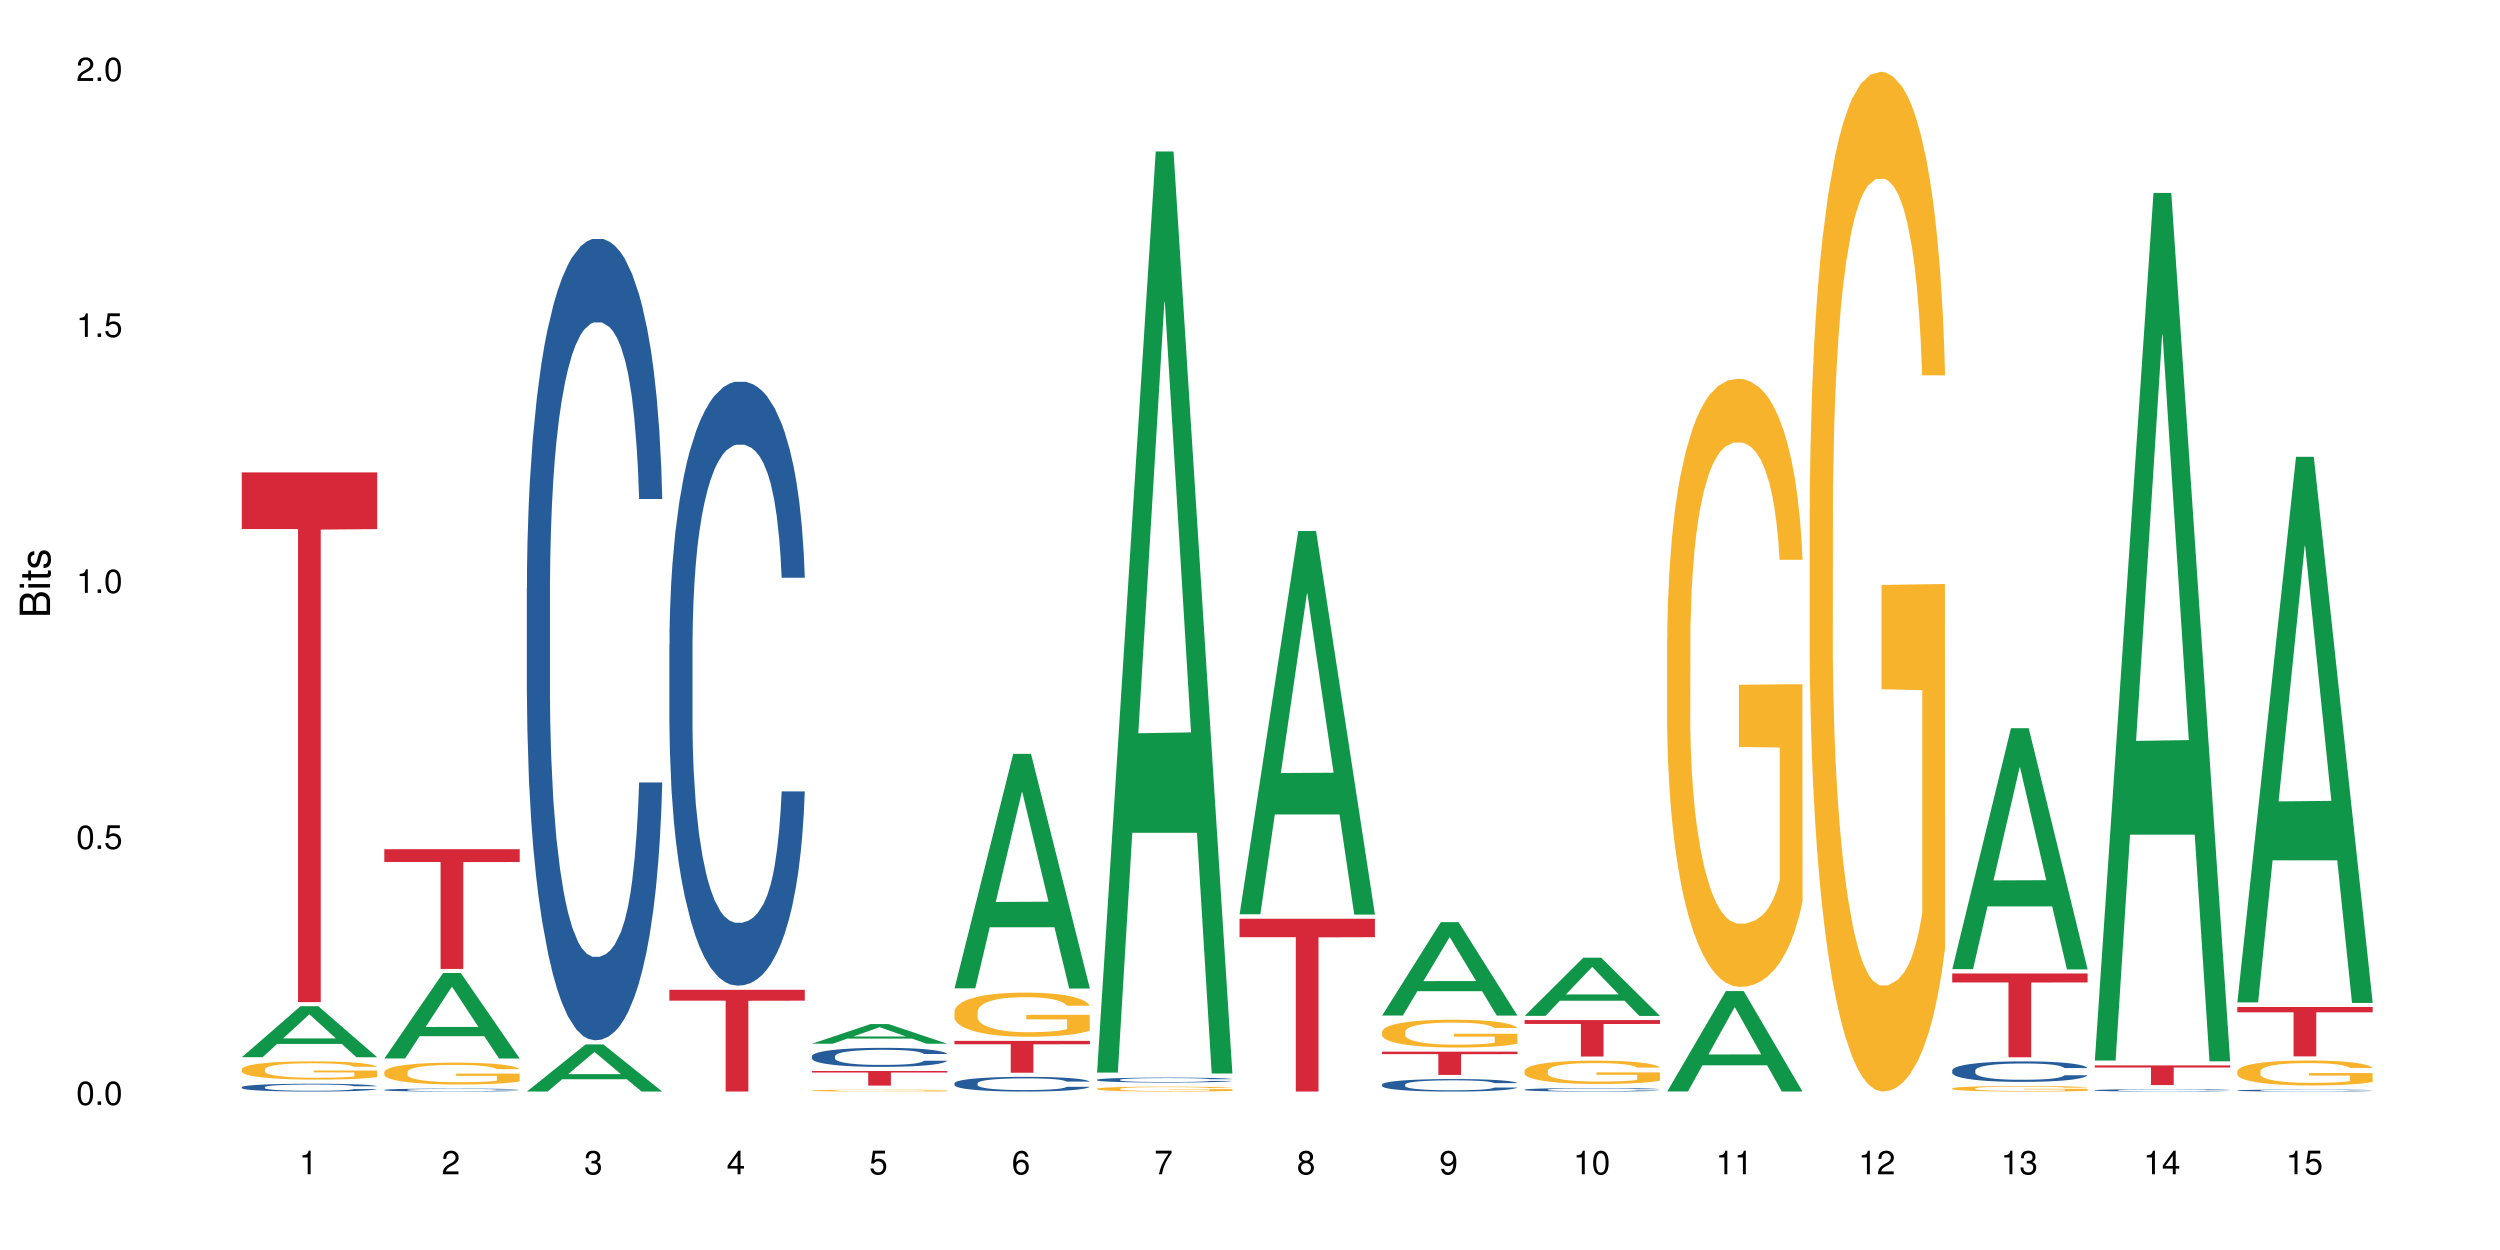 <?xml version="1.0" encoding="UTF-8"?>
<svg xmlns="http://www.w3.org/2000/svg" xmlns:xlink="http://www.w3.org/1999/xlink" width="720pt" height="360pt" viewBox="0 0 720 360" version="1.1">
<defs>
<g>
<symbol overflow="visible" id="glyph0-0">
<path style="stroke:none;" d=""/>
</symbol>
<symbol overflow="visible" id="glyph0-1">
<path style="stroke:none;" d="M 2.641 -6.797 C 2 -6.797 1.422 -6.531 1.078 -6.047 C 0.641 -5.453 0.406 -4.547 0.406 -3.297 C 0.406 -1 1.188 0.219 2.641 0.219 C 4.078 0.219 4.859 -1 4.859 -3.234 C 4.859 -4.562 4.656 -5.438 4.203 -6.047 C 3.844 -6.531 3.281 -6.797 2.641 -6.797 Z M 2.641 -6.047 C 3.547 -6.047 4 -5.125 4 -3.312 C 4 -1.375 3.562 -0.484 2.625 -0.484 C 1.734 -0.484 1.281 -1.422 1.281 -3.281 C 1.281 -5.141 1.734 -6.047 2.641 -6.047 Z M 2.641 -6.047 "/>
</symbol>
<symbol overflow="visible" id="glyph0-2">
<path style="stroke:none;" d="M 1.828 -1 L 0.828 -1 L 0.828 0 L 1.828 0 Z M 1.828 -1 "/>
</symbol>
<symbol overflow="visible" id="glyph0-3">
<path style="stroke:none;" d="M 4.562 -6.797 L 1.062 -6.797 L 0.547 -3.094 L 1.328 -3.094 C 1.719 -3.562 2.047 -3.734 2.578 -3.734 C 3.484 -3.734 4.062 -3.109 4.062 -2.094 C 4.062 -1.125 3.484 -0.531 2.578 -0.531 C 1.828 -0.531 1.375 -0.906 1.188 -1.672 L 0.328 -1.672 C 0.453 -1.109 0.547 -0.844 0.75 -0.594 C 1.125 -0.078 1.828 0.219 2.594 0.219 C 3.969 0.219 4.922 -0.781 4.922 -2.219 C 4.922 -3.562 4.031 -4.484 2.719 -4.484 C 2.25 -4.484 1.859 -4.359 1.469 -4.062 L 1.734 -5.969 L 4.562 -5.969 Z M 4.562 -6.797 "/>
</symbol>
<symbol overflow="visible" id="glyph0-4">
<path style="stroke:none;" d="M 2.484 -4.844 L 2.484 0 L 3.328 0 L 3.328 -6.797 L 2.766 -6.797 C 2.469 -5.75 2.281 -5.609 0.984 -5.453 L 0.984 -4.844 Z M 2.484 -4.844 "/>
</symbol>
<symbol overflow="visible" id="glyph0-5">
<path style="stroke:none;" d="M 4.859 -0.828 L 1.281 -0.828 C 1.359 -1.391 1.672 -1.75 2.5 -2.234 L 3.469 -2.75 C 4.406 -3.266 4.906 -3.969 4.906 -4.812 C 4.906 -5.375 4.672 -5.906 4.266 -6.266 C 3.859 -6.625 3.375 -6.797 2.719 -6.797 C 1.859 -6.797 1.219 -6.5 0.844 -5.922 C 0.609 -5.562 0.5 -5.125 0.484 -4.438 L 1.328 -4.438 C 1.359 -4.906 1.406 -5.188 1.531 -5.406 C 1.75 -5.812 2.188 -6.062 2.703 -6.062 C 3.469 -6.062 4.031 -5.516 4.031 -4.781 C 4.031 -4.25 3.719 -3.797 3.125 -3.438 L 2.234 -2.938 C 0.812 -2.141 0.406 -1.5 0.328 0 L 4.859 0 Z M 4.859 -0.828 "/>
</symbol>
<symbol overflow="visible" id="glyph0-6">
<path style="stroke:none;" d="M 2.125 -3.125 L 2.578 -3.125 C 3.516 -3.125 3.984 -2.703 3.984 -1.891 C 3.984 -1.031 3.469 -0.531 2.578 -0.531 C 1.656 -0.531 1.203 -0.984 1.156 -1.969 L 0.312 -1.969 C 0.344 -1.422 0.438 -1.078 0.609 -0.766 C 0.953 -0.109 1.625 0.219 2.547 0.219 C 3.953 0.219 4.859 -0.609 4.859 -1.906 C 4.859 -2.766 4.516 -3.25 3.703 -3.516 C 4.344 -3.766 4.656 -4.25 4.656 -4.938 C 4.656 -6.109 3.875 -6.797 2.578 -6.797 C 1.203 -6.797 0.484 -6.047 0.453 -4.609 L 1.297 -4.609 C 1.312 -5.016 1.344 -5.25 1.453 -5.453 C 1.641 -5.828 2.062 -6.062 2.594 -6.062 C 3.344 -6.062 3.797 -5.625 3.797 -4.906 C 3.797 -4.422 3.609 -4.141 3.25 -3.984 C 3.016 -3.891 2.719 -3.844 2.125 -3.844 Z M 2.125 -3.125 "/>
</symbol>
<symbol overflow="visible" id="glyph0-7">
<path style="stroke:none;" d="M 3.141 -1.625 L 3.141 0 L 3.984 0 L 3.984 -1.625 L 4.984 -1.625 L 4.984 -2.391 L 3.984 -2.391 L 3.984 -6.797 L 3.359 -6.797 L 0.266 -2.516 L 0.266 -1.625 Z M 3.141 -2.391 L 1 -2.391 L 3.141 -5.359 Z M 3.141 -2.391 "/>
</symbol>
<symbol overflow="visible" id="glyph0-8">
<path style="stroke:none;" d="M 4.781 -5.031 C 4.609 -6.141 3.891 -6.797 2.844 -6.797 C 2.094 -6.797 1.422 -6.438 1.031 -5.828 C 0.609 -5.172 0.406 -4.344 0.406 -3.094 C 0.406 -1.953 0.578 -1.234 0.984 -0.625 C 1.359 -0.078 1.953 0.219 2.703 0.219 C 3.984 0.219 4.922 -0.734 4.922 -2.078 C 4.922 -3.344 4.062 -4.234 2.844 -4.234 C 2.172 -4.234 1.641 -3.969 1.281 -3.469 C 1.281 -5.125 1.828 -6.047 2.797 -6.047 C 3.391 -6.047 3.797 -5.672 3.938 -5.031 Z M 2.734 -3.484 C 3.547 -3.484 4.062 -2.922 4.062 -2 C 4.062 -1.156 3.484 -0.531 2.703 -0.531 C 1.922 -0.531 1.328 -1.188 1.328 -2.047 C 1.328 -2.891 1.906 -3.484 2.734 -3.484 Z M 2.734 -3.484 "/>
</symbol>
<symbol overflow="visible" id="glyph0-9">
<path style="stroke:none;" d="M 4.984 -6.797 L 0.438 -6.797 L 0.438 -5.969 L 4.109 -5.969 C 2.5 -3.656 1.828 -2.234 1.328 0 L 2.219 0 C 2.594 -2.172 3.453 -4.047 4.984 -6.094 Z M 4.984 -6.797 "/>
</symbol>
<symbol overflow="visible" id="glyph0-10">
<path style="stroke:none;" d="M 3.75 -3.578 C 4.453 -4 4.688 -4.344 4.688 -4.984 C 4.688 -6.047 3.844 -6.797 2.641 -6.797 C 1.438 -6.797 0.594 -6.047 0.594 -4.984 C 0.594 -4.359 0.828 -4.016 1.516 -3.578 C 0.734 -3.203 0.359 -2.641 0.359 -1.891 C 0.359 -0.641 1.297 0.219 2.641 0.219 C 3.984 0.219 4.922 -0.641 4.922 -1.875 C 4.922 -2.641 4.531 -3.203 3.75 -3.578 Z M 2.641 -6.047 C 3.359 -6.047 3.812 -5.625 3.812 -4.969 C 3.812 -4.344 3.344 -3.922 2.641 -3.922 C 1.922 -3.922 1.453 -4.344 1.453 -4.984 C 1.453 -5.625 1.922 -6.047 2.641 -6.047 Z M 2.641 -3.203 C 3.484 -3.203 4.062 -2.672 4.062 -1.875 C 4.062 -1.062 3.484 -0.531 2.625 -0.531 C 1.797 -0.531 1.219 -1.078 1.219 -1.875 C 1.219 -2.672 1.797 -3.203 2.641 -3.203 Z M 2.641 -3.203 "/>
</symbol>
<symbol overflow="visible" id="glyph0-11">
<path style="stroke:none;" d="M 0.516 -1.547 C 0.672 -0.438 1.406 0.219 2.438 0.219 C 3.188 0.219 3.859 -0.141 4.266 -0.75 C 4.688 -1.406 4.891 -2.25 4.891 -3.484 C 4.891 -4.625 4.703 -5.359 4.312 -5.953 C 3.938 -6.5 3.344 -6.797 2.594 -6.797 C 1.297 -6.797 0.359 -5.844 0.359 -4.516 C 0.359 -3.25 1.234 -2.344 2.453 -2.344 C 3.094 -2.344 3.562 -2.578 4.016 -3.109 C 4 -1.453 3.469 -0.531 2.5 -0.531 C 1.906 -0.531 1.484 -0.906 1.359 -1.547 Z M 2.578 -6.062 C 3.375 -6.062 3.969 -5.406 3.969 -4.531 C 3.969 -3.688 3.375 -3.094 2.547 -3.094 C 1.734 -3.094 1.234 -3.672 1.234 -4.578 C 1.234 -5.438 1.797 -6.062 2.578 -6.062 Z M 2.578 -6.062 "/>
</symbol>
<symbol overflow="visible" id="glyph1-0">
<path style="stroke:none;" d=""/>
</symbol>
<symbol overflow="visible" id="glyph1-1">
<path style="stroke:none;" d="M 0 -0.953 L 0 -4.891 C 0 -5.719 -0.234 -6.344 -0.734 -6.797 C -1.188 -7.234 -1.812 -7.469 -2.5 -7.469 C -3.547 -7.469 -4.188 -7 -4.625 -5.875 C -4.984 -6.672 -5.641 -7.094 -6.531 -7.094 C -7.156 -7.094 -7.734 -6.859 -8.141 -6.391 C -8.562 -5.938 -8.75 -5.344 -8.75 -4.5 L -8.75 -0.953 Z M -4.984 -2.062 L -7.766 -2.062 L -7.766 -4.219 C -7.766 -4.844 -7.688 -5.203 -7.453 -5.5 C -7.219 -5.812 -6.859 -5.969 -6.375 -5.969 C -5.906 -5.969 -5.531 -5.812 -5.297 -5.5 C -5.062 -5.203 -4.984 -4.844 -4.984 -4.219 Z M -0.984 -2.062 L -4 -2.062 L -4 -4.781 C -4 -5.328 -3.859 -5.688 -3.578 -5.953 C -3.297 -6.219 -2.922 -6.359 -2.484 -6.359 C -2.062 -6.359 -1.688 -6.219 -1.406 -5.953 C -1.109 -5.688 -0.984 -5.328 -0.984 -4.781 Z M -0.984 -2.062 "/>
</symbol>
<symbol overflow="visible" id="glyph1-2">
<path style="stroke:none;" d="M -6.281 -1.797 L -6.281 -0.797 L 0 -0.797 L 0 -1.797 Z M -8.75 -1.797 L -8.75 -0.797 L -7.484 -0.797 L -7.484 -1.797 Z M -8.75 -1.797 "/>
</symbol>
<symbol overflow="visible" id="glyph1-3">
<path style="stroke:none;" d="M -6.281 -3.047 L -6.281 -2.016 L -8.016 -2.016 L -8.016 -1.016 L -6.281 -1.016 L -6.281 -0.172 L -5.469 -0.172 L -5.469 -1.016 L -0.719 -1.016 C -0.078 -1.016 0.281 -1.453 0.281 -2.234 C 0.281 -2.469 0.25 -2.719 0.188 -3.047 L -0.641 -3.047 C -0.609 -2.922 -0.594 -2.766 -0.594 -2.562 C -0.594 -2.141 -0.719 -2.016 -1.156 -2.016 L -5.469 -2.016 L -5.469 -3.047 Z M -6.281 -3.047 "/>
</symbol>
<symbol overflow="visible" id="glyph1-4">
<path style="stroke:none;" d="M -4.531 -5.25 C -5.766 -5.25 -6.469 -4.422 -6.469 -2.969 C -6.469 -1.516 -5.719 -0.562 -4.547 -0.562 C -3.562 -0.562 -3.094 -1.062 -2.734 -2.562 L -2.516 -3.484 C -2.344 -4.188 -2.094 -4.469 -1.625 -4.469 C -1.047 -4.469 -0.641 -3.875 -0.641 -3 C -0.641 -2.453 -0.797 -2 -1.062 -1.75 C -1.25 -1.594 -1.422 -1.531 -1.875 -1.469 L -1.875 -0.406 C -0.422 -0.453 0.281 -1.266 0.281 -2.922 C 0.281 -4.5 -0.5 -5.516 -1.719 -5.516 C -2.656 -5.516 -3.172 -4.984 -3.469 -3.734 L -3.703 -2.766 C -3.891 -1.953 -4.156 -1.609 -4.594 -1.609 C -5.172 -1.609 -5.547 -2.125 -5.547 -2.938 C -5.547 -3.75 -5.203 -4.172 -4.531 -4.203 Z M -4.531 -5.25 "/>
</symbol>
</g>
</defs>
<g id="surface116082">
<rect x="0" y="0" width="720" height="360" style="fill:rgb(100%,100%,100%);fill-opacity:1;stroke:none;"/>
<path style=" stroke:none;fill-rule:nonzero;fill:rgb(6.275%,58.824%,28.235%);fill-opacity:1;" d="M 69.629 304.48 L 69.672 304.465 L 86.547 289.785 L 91.672 289.785 L 108.629 304.492 L 102.668 304.492 L 98.418 300.652 L 79.797 300.652 L 75.629 304.48 L 69.629 304.48 L 81.586 299.066 L 96.711 299.051 L 89.172 292.188 L 89.086 292.176 L 89.004 292.215 L 81.547 299.051 L 81.586 299.066 Z M 69.629 304.48 "/>
<path style=" stroke:none;fill-rule:nonzero;fill:rgb(14.51%,36.078%,60%);fill-opacity:1;" d="M 69.629 313.098 L 69.676 313.094 L 69.676 313.043 L 69.82 312.965 L 70.152 312.867 L 70.484 312.801 L 71.34 312.676 L 72.531 312.559 L 73.766 312.469 L 74.672 312.414 L 75.48 312.375 L 77.332 312.297 L 78.523 312.258 L 79.809 312.223 L 81.375 312.188 L 82.52 312.168 L 85.086 312.137 L 86.988 312.121 L 88.461 312.113 L 91.648 312.113 L 93.551 312.121 L 94.93 312.133 L 96.453 312.148 L 97.738 312.168 L 99.973 312.215 L 101.969 312.273 L 102.871 312.305 L 104.301 312.367 L 105.395 312.43 L 106.156 312.484 L 107.012 312.559 L 107.77 312.652 L 108.344 312.758 L 108.629 312.848 L 101.969 312.848 L 101.637 312.766 L 101.258 312.699 L 100.543 312.617 L 99.828 312.555 L 98.832 312.496 L 97.926 312.457 L 96.691 312.418 L 95.598 312.395 L 94.453 312.375 L 93.359 312.363 L 91.27 312.352 L 88.844 312.352 L 87.938 312.355 L 86.086 312.371 L 85.086 312.387 L 83.66 312.414 L 82.66 312.441 L 81.473 312.48 L 80.664 312.516 L 79.664 312.57 L 78.949 312.617 L 78.141 312.688 L 77.668 312.738 L 77.238 312.797 L 76.859 312.863 L 76.574 312.934 L 76.383 313.012 L 76.289 313.086 L 76.289 313.406 L 76.383 313.48 L 76.621 313.566 L 77.238 313.691 L 78.141 313.801 L 79.188 313.887 L 80.188 313.949 L 80.758 313.98 L 81.52 314.012 L 82.707 314.055 L 84.422 314.094 L 85.418 314.109 L 86.941 314.129 L 88.512 314.137 L 90.602 314.137 L 92.457 314.129 L 93.695 314.117 L 94.977 314.102 L 96.738 314.066 L 97.832 314.031 L 98.781 313.992 L 99.496 313.953 L 99.973 313.922 L 100.684 313.855 L 101.258 313.785 L 101.684 313.715 L 101.969 313.645 L 108.629 313.645 L 108.344 313.727 L 107.914 313.809 L 107.484 313.867 L 106.82 313.941 L 106.059 314.004 L 104.965 314.074 L 104.062 314.125 L 102.871 314.176 L 101.777 314.215 L 100.59 314.25 L 98.832 314.289 L 97.688 314.312 L 96.453 314.328 L 94.977 314.348 L 93.125 314.359 L 91.125 314.367 L 89.27 314.371 L 87.273 314.367 L 85.801 314.359 L 83.848 314.34 L 81.426 314.301 L 79.664 314.262 L 78.285 314.223 L 77.098 314.184 L 75.766 314.129 L 74.051 314.035 L 73.008 313.965 L 72.293 313.91 L 71.484 313.828 L 70.914 313.758 L 70.246 313.641 L 69.773 313.496 L 69.629 313.383 Z M 69.629 313.098 "/>
<path style=" stroke:none;fill-rule:nonzero;fill:rgb(96.863%,70.196%,16.863%);fill-opacity:1;" d="M 69.629 307.926 L 69.676 307.922 L 69.676 307.824 L 69.867 307.609 L 70.344 307.312 L 70.961 307.066 L 71.625 306.875 L 72.055 306.773 L 72.77 306.629 L 73.387 306.523 L 74.957 306.309 L 76.953 306.105 L 78.047 306.02 L 79.285 305.938 L 81.043 305.848 L 81.852 305.812 L 84.324 305.734 L 87.133 305.688 L 90.223 305.672 L 91.648 305.68 L 93.598 305.699 L 96.262 305.75 L 97.785 305.797 L 98.973 305.848 L 100.211 305.91 L 101.73 306.004 L 103.16 306.121 L 104.301 306.234 L 105.441 306.379 L 106.391 306.535 L 107.199 306.703 L 107.914 306.902 L 108.344 307.07 L 108.629 307.238 L 102.016 307.238 L 101.637 307.07 L 101.207 306.941 L 100.496 306.785 L 99.781 306.668 L 99.066 306.578 L 97.738 306.453 L 96.594 306.375 L 95.168 306.309 L 93.789 306.266 L 92.219 306.234 L 91.27 306.227 L 88.746 306.227 L 86.465 306.258 L 85.133 306.297 L 84.184 306.336 L 82.852 306.41 L 82.043 306.465 L 81.566 306.504 L 80.141 306.652 L 79.188 306.789 L 78.664 306.879 L 78 307.023 L 77.523 307.152 L 77 307.344 L 76.715 307.488 L 76.336 307.816 L 76.289 308.68 L 76.43 308.863 L 76.715 309.062 L 77.098 309.234 L 77.668 309.418 L 78.238 309.555 L 79.234 309.742 L 80.094 309.867 L 80.758 309.949 L 82.043 310.078 L 82.566 310.125 L 83.801 310.211 L 85.086 310.277 L 86.656 310.336 L 87.844 310.363 L 89.746 310.387 L 92.172 310.387 L 95.027 310.359 L 96.832 310.32 L 98.07 310.281 L 98.879 310.25 L 99.875 310.195 L 100.59 310.148 L 101.258 310.094 L 102.062 310.012 L 102.062 308.863 L 90.316 308.859 L 90.316 308.32 L 108.578 308.316 L 108.629 310.195 L 107.629 310.324 L 106.391 310.449 L 105.203 310.547 L 103.965 310.629 L 102.207 310.719 L 100.781 310.777 L 98.594 310.844 L 96.594 310.887 L 94.504 310.914 L 92.648 310.93 L 90.461 310.934 L 88.512 310.926 L 86.418 310.898 L 84.754 310.859 L 83.23 310.809 L 81.711 310.746 L 79.809 310.648 L 78.57 310.566 L 77.285 310.465 L 76.004 310.344 L 74.859 310.215 L 74.102 310.113 L 73.34 310 L 72.531 309.855 L 71.77 309.691 L 71.199 309.543 L 70.676 309.375 L 70.297 309.215 L 69.914 309 L 69.723 308.824 L 69.629 308.676 Z M 69.629 307.926 "/>
<path style=" stroke:none;fill-rule:nonzero;fill:rgb(83.922%,15.686%,22.353%);fill-opacity:1;" d="M 69.629 136.051 L 108.629 136.051 L 108.629 152.379 L 92.375 152.523 L 92.375 288.605 L 85.836 288.605 L 85.836 152.664 L 85.742 152.379 L 69.629 152.379 Z M 69.629 136.051 "/>
<path style=" stroke:none;fill-rule:nonzero;fill:rgb(6.275%,58.824%,28.235%);fill-opacity:1;" d="M 110.68 304.836 L 110.723 304.816 L 127.598 280.23 L 132.719 280.23 L 149.68 304.859 L 143.719 304.859 L 139.469 298.43 L 120.848 298.43 L 116.68 304.836 L 110.68 304.836 L 122.637 295.77 L 137.762 295.75 L 130.223 284.254 L 130.137 284.23 L 130.055 284.301 L 122.598 295.75 L 122.637 295.77 Z M 110.68 304.836 "/>
<path style=" stroke:none;fill-rule:nonzero;fill:rgb(14.51%,36.078%,60%);fill-opacity:1;" d="M 110.68 313.887 L 110.727 313.887 L 110.727 313.867 L 110.871 313.836 L 111.203 313.797 L 111.535 313.773 L 112.391 313.727 L 113.582 313.684 L 114.816 313.648 L 115.723 313.629 L 116.531 313.609 L 118.383 313.582 L 119.574 313.566 L 120.859 313.555 L 122.426 313.539 L 123.57 313.531 L 126.137 313.52 L 128.039 313.516 L 129.512 313.512 L 132.699 313.512 L 134.602 313.516 L 135.98 313.52 L 137.504 313.527 L 138.789 313.531 L 141.023 313.551 L 143.02 313.57 L 143.922 313.586 L 145.352 313.609 L 146.445 313.633 L 147.207 313.652 L 148.062 313.684 L 148.82 313.719 L 149.395 313.758 L 149.68 313.789 L 143.02 313.789 L 142.688 313.758 L 142.305 313.734 L 141.594 313.703 L 140.879 313.68 L 139.883 313.656 L 138.977 313.645 L 137.742 313.629 L 136.648 313.617 L 135.504 313.609 L 134.41 313.605 L 132.32 313.602 L 128.988 313.602 L 127.137 313.609 L 126.137 313.613 L 124.711 313.625 L 123.711 313.637 L 122.523 313.652 L 121.715 313.664 L 120.715 313.688 L 120 313.703 L 119.191 313.73 L 118.719 313.75 L 118.289 313.77 L 117.91 313.797 L 117.625 313.824 L 117.434 313.855 L 117.34 313.883 L 117.34 314.004 L 117.434 314.031 L 117.672 314.066 L 118.289 314.113 L 119.191 314.152 L 120.238 314.188 L 121.238 314.211 L 121.809 314.223 L 122.57 314.234 L 123.758 314.25 L 125.473 314.266 L 126.469 314.273 L 127.992 314.277 L 129.562 314.281 L 131.652 314.281 L 133.508 314.277 L 134.746 314.273 L 136.027 314.27 L 137.789 314.254 L 138.883 314.242 L 139.832 314.227 L 140.547 314.211 L 141.023 314.199 L 141.734 314.176 L 142.305 314.148 L 142.734 314.121 L 143.02 314.094 L 149.68 314.094 L 149.395 314.125 L 148.965 314.156 L 148.535 314.18 L 147.871 314.207 L 147.109 314.23 L 146.016 314.258 L 145.113 314.277 L 143.922 314.297 L 142.828 314.312 L 141.641 314.324 L 139.883 314.34 L 138.738 314.348 L 137.504 314.355 L 136.027 314.359 L 134.176 314.367 L 132.176 314.371 L 130.32 314.371 L 128.324 314.367 L 126.852 314.367 L 124.898 314.359 L 122.473 314.344 L 120.715 314.328 L 119.336 314.316 L 118.148 314.301 L 116.816 314.277 L 115.102 314.242 L 114.059 314.219 L 113.344 314.195 L 112.535 314.164 L 111.965 314.137 L 111.297 314.094 L 110.824 314.039 L 110.68 313.992 Z M 110.68 313.887 "/>
<path style=" stroke:none;fill-rule:nonzero;fill:rgb(96.863%,70.196%,16.863%);fill-opacity:1;" d="M 110.68 308.734 L 110.727 308.73 L 110.727 308.613 L 110.918 308.355 L 111.395 308 L 112.012 307.707 L 112.676 307.477 L 113.105 307.355 L 113.82 307.184 L 114.438 307.059 L 116.008 306.801 L 118.004 306.559 L 119.098 306.453 L 120.336 306.355 L 122.094 306.246 L 122.902 306.207 L 125.375 306.117 L 128.18 306.059 L 131.273 306.039 L 132.699 306.047 L 134.648 306.07 L 137.312 306.133 L 138.836 306.191 L 140.023 306.246 L 141.262 306.32 L 142.781 306.438 L 144.207 306.574 L 145.352 306.711 L 146.492 306.887 L 147.441 307.07 L 148.25 307.27 L 148.965 307.512 L 149.395 307.711 L 149.68 307.914 L 143.066 307.914 L 142.688 307.711 L 142.258 307.559 L 141.547 307.367 L 140.832 307.23 L 140.117 307.121 L 138.789 306.973 L 137.645 306.879 L 136.219 306.801 L 134.84 306.746 L 133.27 306.711 L 132.32 306.703 L 129.797 306.703 L 127.516 306.742 L 126.184 306.789 L 125.234 306.832 L 123.902 306.918 L 123.094 306.988 L 122.617 307.035 L 121.191 307.211 L 120.238 307.375 L 119.715 307.484 L 119.051 307.656 L 118.574 307.809 L 118.051 308.039 L 117.766 308.211 L 117.387 308.602 L 117.34 309.637 L 117.48 309.855 L 117.766 310.09 L 118.148 310.297 L 118.719 310.516 L 119.289 310.684 L 120.285 310.906 L 121.145 311.059 L 121.809 311.156 L 123.094 311.309 L 123.617 311.363 L 124.852 311.465 L 126.137 311.547 L 127.707 311.613 L 128.895 311.648 L 130.797 311.68 L 133.223 311.68 L 136.078 311.645 L 137.883 311.598 L 139.121 311.551 L 139.93 311.512 L 140.926 311.449 L 141.641 311.391 L 142.305 311.328 L 143.113 311.23 L 143.113 309.855 L 131.367 309.852 L 131.367 309.207 L 149.629 309.199 L 149.68 311.449 L 148.68 311.602 L 147.441 311.754 L 146.254 311.867 L 145.016 311.965 L 143.258 312.074 L 141.832 312.145 L 139.645 312.223 L 137.645 312.277 L 135.555 312.309 L 133.699 312.328 L 131.512 312.332 L 129.562 312.32 L 127.469 312.285 L 125.805 312.242 L 124.281 312.184 L 122.762 312.109 L 120.859 311.988 L 119.621 311.891 L 118.336 311.77 L 117.055 311.625 L 115.91 311.473 L 115.152 311.352 L 114.391 311.211 L 113.582 311.039 L 112.82 310.844 L 112.25 310.668 L 111.727 310.465 L 111.348 310.277 L 110.965 310.016 L 110.773 309.809 L 110.68 309.633 Z M 110.68 308.734 "/>
<path style=" stroke:none;fill-rule:nonzero;fill:rgb(83.922%,15.686%,22.353%);fill-opacity:1;" d="M 110.68 244.566 L 149.68 244.566 L 149.68 248.258 L 133.426 248.289 L 133.426 279.051 L 126.887 279.051 L 126.887 248.324 L 126.793 248.258 L 110.68 248.258 Z M 110.68 244.566 "/>
<path style=" stroke:none;fill-rule:nonzero;fill:rgb(6.275%,58.824%,28.235%);fill-opacity:1;" d="M 151.73 314.359 L 151.773 314.344 L 168.648 300.793 L 173.77 300.793 L 190.73 314.371 L 184.77 314.371 L 180.52 310.828 L 161.898 310.828 L 157.73 314.359 L 151.73 314.359 L 163.688 309.359 L 178.812 309.348 L 171.27 303.012 L 171.188 303 L 171.105 303.039 L 163.648 309.348 L 163.688 309.359 Z M 151.73 314.359 "/>
<path style=" stroke:none;fill-rule:nonzero;fill:rgb(14.51%,36.078%,60%);fill-opacity:1;" d="M 151.73 169.246 L 151.777 169.035 L 151.777 163.973 L 151.922 155.953 L 152.254 145.828 L 152.586 138.867 L 153.441 126.422 L 154.633 114.398 L 155.867 105.113 L 156.773 99.629 L 157.582 95.41 L 159.434 87.605 L 160.625 83.598 L 161.91 80.012 L 163.477 76.426 L 164.617 74.316 L 167.188 70.941 L 169.09 69.465 L 170.562 68.832 L 173.75 68.832 L 175.652 69.676 L 177.031 70.73 L 178.555 72.418 L 179.84 74.316 L 182.074 78.957 L 184.07 84.863 L 184.973 88.238 L 186.402 94.777 L 187.496 101.105 L 188.254 106.59 L 189.113 114.398 L 189.871 123.891 L 190.445 134.648 L 190.73 143.719 L 184.07 143.719 L 183.738 135.281 L 183.355 128.742 L 182.645 120.094 L 181.93 113.977 L 180.934 107.855 L 180.027 103.848 L 178.793 99.84 L 177.699 97.309 L 176.555 95.41 L 175.461 94.145 L 173.371 92.879 L 170.945 92.879 L 170.039 93.301 L 168.188 94.988 L 167.188 96.465 L 165.762 99.418 L 164.762 102.16 L 163.574 106.379 L 162.766 109.965 L 161.766 115.453 L 161.051 120.305 L 160.242 127.266 L 159.77 132.539 L 159.34 138.445 L 158.961 145.406 L 158.676 152.789 L 158.484 160.598 L 158.391 168.191 L 158.391 200.887 L 158.484 208.48 L 158.723 217.344 L 159.34 230.211 L 160.242 241.391 L 161.289 250.25 L 162.289 256.578 L 162.859 259.535 L 163.621 262.91 L 164.809 267.129 L 166.52 271.348 L 167.52 273.035 L 169.043 274.723 L 170.613 275.566 L 172.703 275.566 L 174.559 274.723 L 175.797 273.668 L 177.078 271.98 L 178.84 268.395 L 179.934 265.02 L 180.883 261.012 L 181.598 257 L 182.074 253.625 L 182.785 247.086 L 183.355 239.914 L 183.785 232.531 L 184.07 225.359 L 190.73 225.359 L 190.445 233.797 L 190.016 242.023 L 189.586 248.141 L 188.922 255.523 L 188.16 262.066 L 187.066 269.449 L 186.164 274.301 L 184.973 279.574 L 183.879 283.582 L 182.691 287.168 L 180.934 291.387 L 179.789 293.496 L 178.555 295.395 L 177.078 297.082 L 175.227 298.559 L 173.227 299.402 L 171.371 299.613 L 169.375 299.191 L 167.902 298.348 L 165.949 296.449 L 163.523 292.652 L 161.766 288.645 L 160.387 284.637 L 159.199 280.418 L 157.867 274.723 L 156.152 265.441 L 155.105 258.27 L 154.395 252.359 L 153.586 244.133 L 153.016 236.75 L 152.348 224.938 L 151.875 209.961 L 151.73 198.355 Z M 151.73 169.246 "/>
<path style=" stroke:none;fill-rule:nonzero;fill:rgb(14.51%,36.078%,60%);fill-opacity:1;" d="M 192.781 185.633 L 192.828 185.473 L 192.828 181.656 L 192.973 175.617 L 193.305 167.984 L 193.637 162.738 L 194.492 153.359 L 195.684 144.297 L 196.918 137.305 L 197.824 133.168 L 198.633 129.992 L 200.484 124.109 L 201.676 121.09 L 202.957 118.387 L 204.527 115.684 L 205.668 114.094 L 208.238 111.551 L 210.141 110.438 L 211.613 109.961 L 214.801 109.961 L 216.703 110.594 L 218.082 111.391 L 219.605 112.664 L 220.887 114.094 L 223.125 117.59 L 225.121 122.043 L 226.023 124.586 L 227.453 129.512 L 228.547 134.281 L 229.305 138.414 L 230.164 144.297 L 230.922 151.453 L 231.496 159.559 L 231.781 166.395 L 225.121 166.395 L 224.789 160.035 L 224.406 155.109 L 223.695 148.59 L 222.98 143.98 L 221.984 139.371 L 221.078 136.348 L 219.844 133.328 L 218.75 131.422 L 217.605 129.992 L 216.512 129.035 L 214.422 128.082 L 211.996 128.082 L 211.09 128.402 L 209.238 129.672 L 208.238 130.785 L 206.812 133.012 L 205.812 135.078 L 204.625 138.258 L 203.816 140.961 L 202.816 145.094 L 202.102 148.75 L 201.293 153.996 L 200.82 157.969 L 200.391 162.422 L 200.012 167.668 L 199.727 173.23 L 199.535 179.113 L 199.441 184.836 L 199.441 209.477 L 199.535 215.199 L 199.773 221.875 L 200.391 231.574 L 201.293 240 L 202.34 246.676 L 203.34 251.445 L 203.91 253.672 L 204.672 256.215 L 205.859 259.395 L 207.57 262.574 L 208.57 263.848 L 210.094 265.117 L 211.664 265.754 L 213.754 265.754 L 215.609 265.117 L 216.848 264.324 L 218.129 263.051 L 219.891 260.348 L 220.984 257.805 L 221.934 254.785 L 222.648 251.766 L 223.125 249.219 L 223.836 244.293 L 224.406 238.887 L 224.836 233.324 L 225.121 227.918 L 231.781 227.918 L 231.496 234.277 L 231.066 240.477 L 230.637 245.086 L 229.973 250.652 L 229.211 255.578 L 228.117 261.145 L 227.215 264.801 L 226.023 268.773 L 224.93 271.793 L 223.742 274.496 L 221.984 277.676 L 220.84 279.266 L 219.605 280.695 L 218.129 281.969 L 216.277 283.082 L 214.277 283.719 L 212.422 283.875 L 210.426 283.559 L 208.953 282.922 L 207 281.492 L 204.574 278.629 L 202.816 275.609 L 201.438 272.59 L 200.25 269.41 L 198.918 265.117 L 197.203 258.121 L 196.156 252.719 L 195.445 248.266 L 194.637 242.066 L 194.066 236.504 L 193.398 227.602 L 192.926 216.312 L 192.781 207.57 Z M 192.781 185.633 "/>
<path style=" stroke:none;fill-rule:nonzero;fill:rgb(83.922%,15.686%,22.353%);fill-opacity:1;" d="M 192.781 285.055 L 231.781 285.055 L 231.781 288.195 L 215.527 288.223 L 215.527 314.371 L 208.988 314.371 L 208.988 288.25 L 208.891 288.195 L 192.781 288.195 Z M 192.781 285.055 "/>
<path style=" stroke:none;fill-rule:nonzero;fill:rgb(6.275%,58.824%,28.235%);fill-opacity:1;" d="M 233.832 300.598 L 233.875 300.59 L 250.746 294.922 L 255.871 294.922 L 272.832 300.602 L 266.871 300.602 L 262.621 299.117 L 244 299.117 L 239.832 300.598 L 233.832 300.598 L 245.789 298.504 L 260.914 298.5 L 253.371 295.848 L 253.289 295.844 L 253.207 295.859 L 245.75 298.5 L 245.789 298.504 Z M 233.832 300.598 "/>
<path style=" stroke:none;fill-rule:nonzero;fill:rgb(14.51%,36.078%,60%);fill-opacity:1;" d="M 233.832 304.168 L 233.879 304.16 L 233.879 304.043 L 234.023 303.852 L 234.355 303.609 L 234.688 303.445 L 235.543 303.148 L 236.734 302.863 L 237.969 302.645 L 238.875 302.512 L 239.684 302.414 L 241.535 302.227 L 242.727 302.133 L 244.008 302.047 L 245.578 301.961 L 246.719 301.91 L 249.289 301.832 L 251.191 301.797 L 252.664 301.781 L 255.852 301.781 L 257.754 301.801 L 259.133 301.824 L 260.656 301.867 L 261.938 301.91 L 264.176 302.02 L 266.172 302.16 L 267.074 302.242 L 268.504 302.398 L 269.598 302.547 L 270.355 302.68 L 271.215 302.863 L 271.973 303.09 L 272.543 303.344 L 272.832 303.559 L 266.172 303.559 L 265.84 303.359 L 265.457 303.203 L 264.746 303 L 264.031 302.852 L 263.031 302.707 L 262.129 302.613 L 260.895 302.52 L 259.801 302.457 L 258.656 302.414 L 257.562 302.383 L 255.473 302.352 L 253.047 302.352 L 252.141 302.363 L 250.289 302.402 L 249.289 302.438 L 247.863 302.508 L 246.863 302.574 L 245.676 302.672 L 244.867 302.758 L 243.867 302.887 L 243.152 303.004 L 242.344 303.168 L 241.871 303.293 L 241.441 303.434 L 241.062 303.602 L 240.777 303.777 L 240.586 303.961 L 240.492 304.141 L 240.492 304.918 L 240.586 305.098 L 240.824 305.309 L 241.441 305.613 L 242.344 305.879 L 243.391 306.09 L 244.391 306.242 L 244.961 306.312 L 245.723 306.391 L 246.91 306.492 L 248.621 306.594 L 249.621 306.633 L 251.145 306.672 L 252.711 306.691 L 254.805 306.691 L 256.66 306.672 L 257.898 306.648 L 259.18 306.605 L 260.941 306.523 L 262.035 306.441 L 262.984 306.348 L 263.699 306.25 L 264.176 306.172 L 264.887 306.016 L 265.457 305.844 L 265.887 305.672 L 266.172 305.5 L 272.832 305.5 L 272.543 305.699 L 272.117 305.895 L 271.688 306.039 L 271.023 306.215 L 270.262 306.371 L 269.168 306.547 L 268.266 306.664 L 267.074 306.789 L 265.98 306.883 L 264.793 306.969 L 263.031 307.07 L 261.891 307.117 L 260.656 307.164 L 259.18 307.203 L 257.324 307.238 L 255.328 307.258 L 253.473 307.266 L 251.477 307.254 L 250.004 307.234 L 248.051 307.188 L 245.625 307.098 L 243.867 307.004 L 242.488 306.906 L 241.297 306.809 L 239.969 306.672 L 238.254 306.453 L 237.207 306.281 L 236.496 306.141 L 235.688 305.945 L 235.117 305.77 L 234.449 305.488 L 233.977 305.133 L 233.832 304.859 Z M 233.832 304.168 "/>
<path style=" stroke:none;fill-rule:nonzero;fill:rgb(96.863%,70.196%,16.863%);fill-opacity:1;" d="M 233.832 314.059 L 233.879 314.059 L 233.879 314.047 L 234.07 314.023 L 234.547 313.992 L 235.164 313.969 L 235.828 313.949 L 236.258 313.938 L 236.973 313.922 L 237.59 313.91 L 239.16 313.891 L 241.156 313.867 L 242.25 313.859 L 243.488 313.852 L 245.246 313.84 L 246.055 313.836 L 248.527 313.828 L 251.332 313.824 L 257.801 313.824 L 260.465 313.832 L 261.988 313.836 L 263.176 313.84 L 264.414 313.848 L 265.934 313.855 L 267.359 313.871 L 268.504 313.883 L 269.645 313.895 L 270.594 313.914 L 271.402 313.93 L 272.117 313.949 L 272.543 313.969 L 272.832 313.984 L 266.219 313.984 L 265.84 313.969 L 265.41 313.953 L 264.699 313.938 L 263.984 313.926 L 263.27 313.918 L 261.938 313.902 L 260.797 313.895 L 259.371 313.891 L 257.992 313.883 L 256.422 313.883 L 255.473 313.879 L 252.949 313.879 L 250.668 313.883 L 249.336 313.887 L 248.387 313.891 L 247.055 313.898 L 246.246 313.906 L 245.77 313.91 L 244.344 313.926 L 243.391 313.938 L 242.867 313.949 L 242.203 313.965 L 241.727 313.977 L 241.203 313.996 L 240.918 314.012 L 240.539 314.047 L 240.492 314.137 L 240.633 314.156 L 240.918 314.176 L 241.297 314.195 L 241.871 314.211 L 242.441 314.227 L 243.438 314.246 L 244.297 314.258 L 244.961 314.27 L 246.246 314.281 L 246.77 314.285 L 248.004 314.297 L 249.289 314.301 L 250.859 314.309 L 252.047 314.312 L 259.227 314.312 L 261.035 314.305 L 262.273 314.301 L 263.082 314.301 L 264.078 314.293 L 264.793 314.289 L 265.457 314.281 L 266.266 314.273 L 266.266 314.156 L 254.52 314.156 L 254.52 314.098 L 272.781 314.098 L 272.832 314.293 L 271.832 314.309 L 270.594 314.32 L 269.406 314.332 L 268.168 314.34 L 266.41 314.348 L 264.984 314.355 L 262.797 314.359 L 260.797 314.367 L 258.707 314.367 L 256.852 314.371 L 252.711 314.371 L 250.621 314.367 L 248.957 314.363 L 247.434 314.359 L 245.91 314.352 L 244.008 314.34 L 242.773 314.332 L 240.203 314.309 L 239.062 314.297 L 238.301 314.285 L 237.543 314.273 L 236.734 314.258 L 235.973 314.242 L 235.402 314.227 L 234.879 314.207 L 234.496 314.191 L 234.117 314.168 L 233.926 314.152 L 233.832 314.137 Z M 233.832 314.059 "/>
<path style=" stroke:none;fill-rule:nonzero;fill:rgb(83.922%,15.686%,22.353%);fill-opacity:1;" d="M 233.832 308.445 L 272.832 308.445 L 272.832 308.895 L 256.578 308.898 L 256.578 312.645 L 250.039 312.645 L 250.039 308.902 L 249.941 308.895 L 233.832 308.895 Z M 233.832 308.445 "/>
<path style=" stroke:none;fill-rule:nonzero;fill:rgb(6.275%,58.824%,28.235%);fill-opacity:1;" d="M 274.883 284.633 L 274.926 284.57 L 291.797 217.105 L 296.922 217.105 L 313.883 284.695 L 307.922 284.695 L 303.672 267.055 L 285.051 267.055 L 280.883 284.633 L 274.883 284.633 L 286.84 259.754 L 301.965 259.691 L 294.422 228.148 L 294.34 228.086 L 294.258 228.277 L 286.801 259.691 L 286.84 259.754 Z M 274.883 284.633 "/>
<path style=" stroke:none;fill-rule:nonzero;fill:rgb(14.51%,36.078%,60%);fill-opacity:1;" d="M 274.883 311.977 L 274.93 311.973 L 274.93 311.879 L 275.074 311.734 L 275.406 311.547 L 275.738 311.418 L 276.594 311.191 L 277.785 310.969 L 279.02 310.801 L 279.926 310.699 L 280.734 310.621 L 282.586 310.477 L 283.777 310.406 L 285.059 310.34 L 286.629 310.273 L 287.77 310.234 L 290.34 310.172 L 292.242 310.145 L 293.715 310.133 L 296.902 310.133 L 298.805 310.148 L 300.184 310.168 L 301.707 310.199 L 302.988 310.234 L 305.227 310.32 L 307.223 310.43 L 308.125 310.488 L 309.555 310.609 L 310.648 310.727 L 311.406 310.828 L 312.266 310.969 L 313.023 311.145 L 313.594 311.344 L 313.883 311.508 L 307.223 311.508 L 306.891 311.352 L 306.508 311.234 L 305.797 311.074 L 305.082 310.961 L 304.082 310.852 L 303.18 310.777 L 301.945 310.703 L 300.852 310.656 L 299.707 310.621 L 298.613 310.598 L 296.523 310.574 L 294.098 310.574 L 293.191 310.582 L 291.34 310.613 L 290.34 310.641 L 288.914 310.695 L 287.914 310.746 L 286.727 310.824 L 285.918 310.891 L 284.918 310.988 L 284.203 311.078 L 283.395 311.207 L 282.922 311.305 L 282.492 311.41 L 282.113 311.539 L 281.828 311.676 L 281.637 311.816 L 281.539 311.957 L 281.539 312.559 L 281.637 312.699 L 281.875 312.859 L 282.492 313.098 L 283.395 313.301 L 284.441 313.465 L 285.441 313.582 L 286.012 313.633 L 286.773 313.695 L 287.961 313.773 L 289.672 313.852 L 290.672 313.883 L 292.195 313.914 L 293.762 313.93 L 295.855 313.93 L 297.711 313.914 L 298.949 313.895 L 300.23 313.863 L 301.992 313.797 L 303.086 313.734 L 304.035 313.66 L 304.75 313.59 L 305.227 313.527 L 305.938 313.406 L 306.508 313.273 L 306.938 313.141 L 307.223 313.008 L 313.883 313.008 L 313.594 313.164 L 313.168 313.312 L 312.738 313.426 L 312.074 313.562 L 311.312 313.68 L 310.219 313.816 L 309.316 313.906 L 308.125 314.004 L 307.031 314.078 L 305.844 314.141 L 304.082 314.219 L 302.941 314.258 L 301.707 314.293 L 300.23 314.324 L 298.375 314.352 L 296.379 314.367 L 294.523 314.371 L 292.527 314.363 L 291.051 314.348 L 289.102 314.312 L 286.676 314.242 L 284.918 314.168 L 283.539 314.094 L 282.348 314.02 L 281.02 313.914 L 279.305 313.742 L 278.258 313.613 L 277.547 313.504 L 276.738 313.352 L 276.168 313.215 L 275.5 313 L 275.027 312.723 L 274.883 312.512 Z M 274.883 311.977 "/>
<path style=" stroke:none;fill-rule:nonzero;fill:rgb(96.863%,70.196%,16.863%);fill-opacity:1;" d="M 274.883 291.32 L 274.93 291.309 L 274.93 291.078 L 275.121 290.555 L 275.598 289.836 L 276.215 289.242 L 276.879 288.777 L 277.309 288.535 L 278.023 288.188 L 278.641 287.93 L 280.211 287.41 L 282.207 286.922 L 283.301 286.711 L 284.539 286.516 L 286.297 286.293 L 287.105 286.211 L 289.578 286.027 L 292.383 285.91 L 295.477 285.875 L 296.902 285.887 L 298.852 285.934 L 301.516 286.062 L 303.039 286.18 L 304.227 286.293 L 305.465 286.445 L 306.984 286.676 L 308.41 286.957 L 309.555 287.234 L 310.695 287.582 L 311.645 287.953 L 312.453 288.359 L 313.168 288.848 L 313.594 289.254 L 313.883 289.66 L 307.27 289.66 L 306.891 289.254 L 306.461 288.941 L 305.75 288.559 L 305.035 288.281 L 304.32 288.059 L 302.988 287.758 L 301.848 287.57 L 300.422 287.41 L 299.043 287.305 L 297.473 287.234 L 296.523 287.211 L 294 287.211 L 291.719 287.293 L 290.387 287.387 L 289.438 287.477 L 288.105 287.652 L 287.297 287.793 L 286.82 287.887 L 285.395 288.246 L 284.441 288.57 L 283.918 288.789 L 283.254 289.141 L 282.777 289.453 L 282.254 289.918 L 281.969 290.266 L 281.59 291.055 L 281.539 293.145 L 281.684 293.586 L 281.969 294.062 L 282.348 294.48 L 282.922 294.922 L 283.492 295.258 L 284.488 295.711 L 285.344 296.012 L 286.012 296.211 L 287.297 296.523 L 287.82 296.629 L 289.055 296.84 L 290.34 297 L 291.91 297.141 L 293.098 297.211 L 295 297.27 L 297.426 297.27 L 300.277 297.199 L 302.086 297.105 L 303.324 297.012 L 304.133 296.93 L 305.129 296.805 L 305.844 296.688 L 306.508 296.559 L 307.316 296.363 L 307.316 293.586 L 295.57 293.574 L 295.57 292.273 L 313.832 292.262 L 313.883 296.805 L 312.883 297.117 L 311.645 297.418 L 310.457 297.652 L 309.219 297.848 L 307.461 298.07 L 306.035 298.207 L 303.848 298.371 L 301.848 298.477 L 299.758 298.547 L 297.902 298.578 L 295.715 298.59 L 293.762 298.566 L 291.672 298.5 L 290.008 298.406 L 288.484 298.289 L 286.961 298.137 L 285.059 297.895 L 283.824 297.699 L 282.539 297.453 L 281.254 297.164 L 280.113 296.848 L 279.352 296.605 L 278.594 296.328 L 277.785 295.98 L 277.023 295.582 L 276.453 295.223 L 275.93 294.816 L 275.547 294.434 L 275.168 293.91 L 274.977 293.492 L 274.883 293.133 Z M 274.883 291.32 "/>
<path style=" stroke:none;fill-rule:nonzero;fill:rgb(83.922%,15.686%,22.353%);fill-opacity:1;" d="M 274.883 299.77 L 313.883 299.77 L 313.883 300.754 L 297.629 300.762 L 297.629 308.953 L 291.09 308.953 L 291.09 300.77 L 290.992 300.754 L 274.883 300.754 Z M 274.883 299.77 "/>
<path style=" stroke:none;fill-rule:nonzero;fill:rgb(6.275%,58.824%,28.235%);fill-opacity:1;" d="M 315.934 308.918 L 315.977 308.668 L 332.848 43.621 L 337.973 43.621 L 354.93 309.168 L 348.973 309.168 L 344.723 239.852 L 326.102 239.852 L 321.934 308.918 L 315.934 308.918 L 327.891 211.176 L 343.016 210.926 L 335.473 87.008 L 335.391 86.758 L 335.309 87.504 L 327.848 210.926 L 327.891 211.176 Z M 315.934 308.918 "/>
<path style=" stroke:none;fill-rule:nonzero;fill:rgb(14.51%,36.078%,60%);fill-opacity:1;" d="M 315.934 310.965 L 315.98 310.965 L 315.98 310.934 L 316.125 310.883 L 316.457 310.82 L 316.789 310.777 L 317.645 310.699 L 318.836 310.625 L 320.07 310.57 L 320.977 310.535 L 321.781 310.508 L 323.637 310.461 L 324.828 310.438 L 326.109 310.414 L 327.68 310.395 L 328.82 310.379 L 331.391 310.359 L 333.293 310.352 L 334.766 310.348 L 337.953 310.348 L 339.855 310.352 L 341.234 310.359 L 342.758 310.367 L 344.039 310.379 L 346.277 310.41 L 348.273 310.445 L 349.176 310.465 L 350.605 310.504 L 351.699 310.543 L 352.457 310.578 L 353.316 310.625 L 354.074 310.684 L 354.645 310.75 L 354.93 310.809 L 348.273 310.809 L 347.941 310.754 L 347.559 310.715 L 346.848 310.66 L 346.133 310.625 L 345.133 310.586 L 344.23 310.562 L 342.996 310.535 L 341.902 310.52 L 340.758 310.508 L 339.664 310.5 L 337.574 310.492 L 335.148 310.492 L 334.242 310.496 L 332.391 310.508 L 331.391 310.516 L 329.965 310.535 L 328.965 310.551 L 327.777 310.578 L 326.969 310.598 L 325.969 310.633 L 325.254 310.664 L 324.445 310.707 L 323.973 310.738 L 323.543 310.773 L 323.164 310.816 L 322.879 310.863 L 322.688 310.91 L 322.59 310.957 L 322.59 311.16 L 322.688 311.207 L 322.926 311.262 L 323.543 311.34 L 324.445 311.41 L 325.492 311.465 L 326.492 311.504 L 327.062 311.52 L 327.824 311.543 L 329.012 311.566 L 330.723 311.594 L 331.723 311.605 L 333.246 311.613 L 334.812 311.621 L 336.906 311.621 L 338.762 311.613 L 340 311.609 L 341.281 311.598 L 343.043 311.574 L 344.137 311.555 L 345.086 311.531 L 345.801 311.504 L 346.277 311.484 L 346.988 311.445 L 347.559 311.402 L 347.988 311.355 L 348.273 311.312 L 354.93 311.312 L 354.645 311.363 L 354.219 311.414 L 353.789 311.453 L 353.125 311.496 L 352.363 311.535 L 351.27 311.582 L 350.367 311.613 L 349.176 311.645 L 348.082 311.668 L 346.895 311.691 L 345.133 311.719 L 343.992 311.73 L 342.758 311.742 L 341.281 311.754 L 339.426 311.762 L 337.43 311.766 L 335.574 311.77 L 333.578 311.766 L 332.102 311.762 L 330.152 311.75 L 327.727 311.727 L 325.969 311.699 L 324.59 311.676 L 323.398 311.648 L 322.07 311.613 L 320.355 311.559 L 319.309 311.512 L 318.598 311.477 L 317.789 311.426 L 317.219 311.383 L 316.551 311.309 L 316.074 311.215 L 315.934 311.145 Z M 315.934 310.965 "/>
<path style=" stroke:none;fill-rule:nonzero;fill:rgb(96.863%,70.196%,16.863%);fill-opacity:1;" d="M 315.934 313.559 L 315.98 313.555 L 315.98 313.531 L 316.172 313.473 L 316.648 313.391 L 317.266 313.324 L 317.93 313.273 L 318.359 313.246 L 319.074 313.207 L 319.691 313.18 L 321.262 313.121 L 323.258 313.066 L 324.352 313.043 L 325.586 313.02 L 327.348 312.996 L 328.156 312.984 L 330.629 312.965 L 333.434 312.953 L 336.527 312.949 L 337.953 312.949 L 339.902 312.953 L 342.566 312.969 L 344.09 312.98 L 345.277 312.996 L 346.516 313.012 L 348.035 313.039 L 349.461 313.07 L 350.605 313.102 L 351.746 313.141 L 352.695 313.18 L 353.504 313.227 L 354.219 313.281 L 354.645 313.324 L 354.93 313.371 L 348.32 313.371 L 347.941 313.324 L 347.512 313.289 L 346.801 313.25 L 346.086 313.219 L 345.371 313.191 L 344.039 313.16 L 342.898 313.137 L 341.473 313.121 L 340.094 313.109 L 338.523 313.102 L 337.574 313.098 L 335.051 313.098 L 332.77 313.105 L 331.438 313.117 L 330.488 313.129 L 329.156 313.148 L 328.348 313.164 L 327.871 313.172 L 326.445 313.215 L 325.492 313.25 L 324.969 313.273 L 324.305 313.312 L 323.828 313.348 L 323.305 313.398 L 323.02 313.438 L 322.641 313.527 L 322.59 313.762 L 322.734 313.812 L 323.02 313.863 L 323.398 313.91 L 323.973 313.961 L 324.543 313.996 L 325.539 314.047 L 326.395 314.082 L 327.062 314.105 L 328.348 314.141 L 328.871 314.152 L 330.105 314.176 L 331.391 314.191 L 332.961 314.207 L 334.148 314.215 L 336.051 314.223 L 338.477 314.223 L 341.328 314.215 L 343.137 314.203 L 344.375 314.195 L 345.184 314.184 L 346.18 314.172 L 346.895 314.156 L 347.559 314.145 L 348.367 314.121 L 348.367 313.812 L 336.621 313.809 L 336.621 313.664 L 354.883 313.664 L 354.93 314.172 L 353.934 314.207 L 352.695 314.238 L 351.508 314.266 L 350.27 314.289 L 348.512 314.312 L 347.086 314.328 L 344.898 314.348 L 342.898 314.359 L 340.809 314.367 L 338.953 314.371 L 336.766 314.371 L 334.812 314.367 L 332.723 314.359 L 331.059 314.352 L 328.012 314.32 L 326.109 314.293 L 324.875 314.27 L 323.59 314.242 L 322.305 314.211 L 321.164 314.176 L 320.402 314.148 L 319.645 314.117 L 318.836 314.078 L 318.074 314.035 L 317.504 313.992 L 316.98 313.949 L 316.598 313.906 L 316.219 313.848 L 316.027 313.801 L 315.934 313.762 Z M 315.934 313.559 "/>
<path style=" stroke:none;fill-rule:nonzero;fill:rgb(6.275%,58.824%,28.235%);fill-opacity:1;" d="M 356.984 263.301 L 357.027 263.199 L 373.898 152.93 L 379.023 152.93 L 395.98 263.406 L 390.023 263.406 L 385.773 234.566 L 367.148 234.566 L 362.984 263.301 L 356.984 263.301 L 368.941 222.637 L 384.066 222.535 L 376.523 170.977 L 376.441 170.875 L 376.359 171.184 L 368.898 222.535 L 368.941 222.637 Z M 356.984 263.301 "/>
<path style=" stroke:none;fill-rule:nonzero;fill:rgb(83.922%,15.686%,22.353%);fill-opacity:1;" d="M 356.984 264.586 L 395.98 264.586 L 395.98 269.914 L 379.73 269.961 L 379.73 314.371 L 373.191 314.371 L 373.191 270.008 L 373.094 269.914 L 356.984 269.914 Z M 356.984 264.586 "/>
<path style=" stroke:none;fill-rule:nonzero;fill:rgb(6.275%,58.824%,28.235%);fill-opacity:1;" d="M 398.035 292.469 L 398.078 292.445 L 414.949 265.582 L 420.074 265.582 L 437.031 292.496 L 431.074 292.496 L 426.824 285.469 L 408.199 285.469 L 404.035 292.469 L 398.035 292.469 L 409.992 282.562 L 425.117 282.539 L 417.574 269.98 L 417.492 269.953 L 417.41 270.031 L 409.949 282.539 L 409.992 282.562 Z M 398.035 292.469 "/>
<path style=" stroke:none;fill-rule:nonzero;fill:rgb(14.51%,36.078%,60%);fill-opacity:1;" d="M 398.035 312.336 L 398.082 312.332 L 398.082 312.254 L 398.227 312.129 L 398.559 311.969 L 398.891 311.863 L 399.746 311.668 L 400.938 311.48 L 402.172 311.336 L 403.074 311.25 L 403.883 311.184 L 405.738 311.062 L 406.93 311 L 408.211 310.941 L 409.781 310.887 L 410.922 310.855 L 413.492 310.801 L 415.395 310.777 L 416.867 310.77 L 420.055 310.77 L 421.957 310.781 L 423.336 310.797 L 424.859 310.824 L 426.141 310.855 L 428.379 310.926 L 430.375 311.02 L 431.277 311.07 L 432.707 311.172 L 433.801 311.273 L 434.559 311.359 L 435.414 311.48 L 436.176 311.629 L 436.746 311.797 L 437.031 311.938 L 430.375 311.938 L 430.043 311.805 L 429.66 311.703 L 428.949 311.57 L 428.234 311.473 L 427.234 311.379 L 426.332 311.316 L 425.098 311.254 L 424 311.215 L 422.859 311.184 L 421.766 311.164 L 419.676 311.145 L 417.25 311.145 L 416.344 311.152 L 414.488 311.176 L 413.492 311.199 L 412.066 311.246 L 411.066 311.289 L 409.875 311.355 L 409.07 311.41 L 408.07 311.496 L 407.355 311.57 L 406.547 311.68 L 406.07 311.762 L 405.645 311.855 L 405.266 311.965 L 404.977 312.078 L 404.789 312.199 L 404.691 312.32 L 404.691 312.828 L 404.789 312.949 L 405.027 313.086 L 405.645 313.289 L 406.547 313.461 L 407.594 313.602 L 408.594 313.699 L 409.164 313.746 L 409.926 313.797 L 411.113 313.863 L 412.824 313.93 L 413.824 313.957 L 415.348 313.98 L 416.914 313.996 L 419.008 313.996 L 420.863 313.98 L 422.098 313.965 L 423.383 313.938 L 425.145 313.883 L 426.238 313.832 L 427.188 313.77 L 427.902 313.707 L 428.379 313.652 L 429.09 313.551 L 429.66 313.438 L 430.09 313.324 L 430.375 313.211 L 437.031 313.211 L 436.746 313.344 L 436.32 313.473 L 435.891 313.566 L 435.227 313.684 L 434.465 313.785 L 433.371 313.898 L 432.469 313.977 L 431.277 314.059 L 430.184 314.121 L 428.996 314.176 L 427.234 314.242 L 426.094 314.273 L 424.859 314.305 L 423.383 314.332 L 421.527 314.355 L 419.531 314.367 L 417.676 314.371 L 415.68 314.363 L 414.203 314.352 L 412.254 314.32 L 409.828 314.262 L 408.07 314.199 L 406.691 314.137 L 405.5 314.07 L 404.168 313.98 L 402.457 313.836 L 401.41 313.727 L 400.699 313.633 L 399.891 313.504 L 399.32 313.391 L 398.652 313.207 L 398.176 312.973 L 398.035 312.789 Z M 398.035 312.336 "/>
<path style=" stroke:none;fill-rule:nonzero;fill:rgb(96.863%,70.196%,16.863%);fill-opacity:1;" d="M 398.035 297.113 L 398.082 297.105 L 398.082 296.957 L 398.273 296.629 L 398.75 296.176 L 399.367 295.801 L 400.031 295.508 L 400.461 295.352 L 401.172 295.133 L 401.793 294.973 L 403.363 294.641 L 405.359 294.336 L 406.453 294.203 L 407.688 294.078 L 409.449 293.938 L 410.258 293.887 L 412.73 293.77 L 415.535 293.695 L 418.629 293.676 L 420.055 293.684 L 422.004 293.711 L 424.668 293.793 L 426.191 293.867 L 427.379 293.938 L 428.613 294.035 L 430.137 294.18 L 431.562 294.355 L 432.707 294.531 L 433.848 294.754 L 434.797 294.988 L 435.605 295.242 L 436.32 295.551 L 436.746 295.809 L 437.031 296.062 L 430.422 296.062 L 430.043 295.809 L 429.613 295.609 L 428.902 295.367 L 428.188 295.191 L 427.473 295.051 L 426.141 294.863 L 425 294.746 L 423.574 294.641 L 422.195 294.578 L 420.625 294.531 L 419.676 294.516 L 417.152 294.516 L 414.871 294.57 L 413.539 294.629 L 412.586 294.688 L 411.258 294.797 L 410.449 294.883 L 409.973 294.941 L 408.547 295.168 L 407.594 295.375 L 407.07 295.516 L 406.406 295.734 L 405.93 295.934 L 405.406 296.227 L 405.121 296.445 L 404.742 296.941 L 404.691 298.262 L 404.836 298.539 L 405.121 298.84 L 405.5 299.105 L 406.07 299.383 L 406.645 299.598 L 407.641 299.883 L 408.496 300.074 L 409.164 300.199 L 410.449 300.395 L 410.973 300.461 L 412.207 300.594 L 413.492 300.695 L 415.062 300.785 L 416.25 300.828 L 418.152 300.863 L 420.578 300.863 L 423.43 300.82 L 425.238 300.762 L 426.477 300.703 L 427.285 300.652 L 428.281 300.57 L 428.996 300.496 L 429.66 300.418 L 430.469 300.293 L 430.469 298.539 L 418.723 298.535 L 418.723 297.711 L 436.984 297.707 L 437.031 300.57 L 436.035 300.77 L 434.797 300.961 L 433.609 301.105 L 432.371 301.23 L 430.613 301.371 L 429.188 301.457 L 427 301.559 L 425 301.625 L 422.906 301.672 L 421.055 301.691 L 418.867 301.699 L 416.914 301.684 L 414.824 301.641 L 413.16 301.582 L 411.637 301.508 L 410.113 301.414 L 408.211 301.262 L 406.977 301.137 L 405.691 300.98 L 404.406 300.797 L 403.266 300.602 L 402.504 300.445 L 401.746 300.27 L 400.938 300.051 L 400.176 299.801 L 399.605 299.574 L 399.082 299.316 L 398.699 299.074 L 398.32 298.746 L 398.129 298.48 L 398.035 298.254 Z M 398.035 297.113 "/>
<path style=" stroke:none;fill-rule:nonzero;fill:rgb(83.922%,15.686%,22.353%);fill-opacity:1;" d="M 398.035 302.879 L 437.031 302.879 L 437.031 303.598 L 420.781 303.605 L 420.781 309.59 L 414.242 309.59 L 414.242 303.609 L 414.145 303.598 L 398.035 303.598 Z M 398.035 302.879 "/>
<path style=" stroke:none;fill-rule:nonzero;fill:rgb(6.275%,58.824%,28.235%);fill-opacity:1;" d="M 439.086 292.578 L 439.129 292.562 L 456 275.801 L 461.125 275.801 L 478.082 292.594 L 472.125 292.594 L 467.875 288.211 L 449.25 288.211 L 445.086 292.578 L 439.086 292.578 L 451.043 286.398 L 466.168 286.383 L 458.625 278.547 L 458.543 278.527 L 458.461 278.578 L 451 286.383 L 451.043 286.398 Z M 439.086 292.578 "/>
<path style=" stroke:none;fill-rule:nonzero;fill:rgb(14.51%,36.078%,60%);fill-opacity:1;" d="M 439.086 313.801 L 439.133 313.801 L 439.133 313.777 L 439.277 313.742 L 439.609 313.699 L 439.941 313.668 L 440.797 313.613 L 441.988 313.562 L 443.223 313.52 L 444.125 313.496 L 444.934 313.48 L 446.789 313.445 L 447.98 313.426 L 449.262 313.41 L 450.832 313.395 L 451.973 313.387 L 454.543 313.371 L 456.445 313.367 L 457.918 313.363 L 461.105 313.363 L 463.008 313.367 L 464.387 313.371 L 465.91 313.379 L 467.191 313.387 L 469.43 313.406 L 471.426 313.434 L 472.328 313.449 L 473.754 313.477 L 474.852 313.504 L 475.609 313.527 L 476.465 313.562 L 477.227 313.602 L 477.797 313.652 L 478.082 313.691 L 471.426 313.691 L 471.094 313.652 L 470.711 313.625 L 470 313.586 L 469.285 313.559 L 468.285 313.535 L 467.383 313.516 L 466.145 313.5 L 465.051 313.488 L 463.91 313.48 L 462.816 313.473 L 460.727 313.469 L 457.395 313.469 L 455.539 313.477 L 454.543 313.484 L 453.117 313.496 L 452.117 313.508 L 450.926 313.527 L 450.117 313.543 L 449.121 313.566 L 448.406 313.586 L 447.598 313.617 L 447.121 313.641 L 446.695 313.668 L 446.312 313.699 L 446.027 313.73 L 445.84 313.766 L 445.742 313.797 L 445.742 313.941 L 445.84 313.973 L 446.078 314.012 L 446.695 314.066 L 447.598 314.117 L 448.645 314.156 L 449.645 314.184 L 450.215 314.195 L 450.977 314.211 L 452.164 314.23 L 453.875 314.246 L 454.875 314.254 L 456.398 314.262 L 457.965 314.266 L 460.059 314.266 L 461.914 314.262 L 463.148 314.258 L 464.434 314.25 L 466.195 314.234 L 467.289 314.219 L 468.238 314.203 L 468.953 314.184 L 469.43 314.168 L 470.141 314.141 L 470.711 314.109 L 471.141 314.078 L 471.426 314.047 L 478.082 314.047 L 477.797 314.082 L 477.371 314.121 L 476.941 314.145 L 476.277 314.18 L 475.516 314.207 L 474.422 314.238 L 473.52 314.262 L 472.328 314.281 L 471.234 314.301 L 470.047 314.316 L 468.285 314.336 L 467.145 314.344 L 465.91 314.352 L 464.434 314.359 L 462.578 314.367 L 460.582 314.371 L 458.727 314.371 L 456.73 314.367 L 455.254 314.363 L 453.305 314.355 L 450.879 314.34 L 449.121 314.324 L 447.742 314.305 L 446.551 314.285 L 445.219 314.262 L 443.508 314.223 L 442.461 314.191 L 441.75 314.164 L 440.941 314.129 L 440.371 314.098 L 439.703 314.043 L 439.227 313.98 L 439.086 313.93 Z M 439.086 313.801 "/>
<path style=" stroke:none;fill-rule:nonzero;fill:rgb(96.863%,70.196%,16.863%);fill-opacity:1;" d="M 439.086 308.344 L 439.133 308.34 L 439.133 308.219 L 439.324 307.941 L 439.801 307.562 L 440.418 307.25 L 441.082 307.004 L 441.512 306.875 L 442.223 306.691 L 442.844 306.555 L 444.41 306.281 L 446.41 306.023 L 447.504 305.91 L 448.738 305.809 L 450.5 305.691 L 451.309 305.648 L 453.781 305.551 L 456.586 305.488 L 459.68 305.469 L 461.105 305.477 L 463.055 305.5 L 465.719 305.57 L 467.242 305.629 L 468.43 305.691 L 469.664 305.77 L 471.188 305.895 L 472.613 306.039 L 473.754 306.188 L 474.898 306.371 L 475.848 306.566 L 476.656 306.781 L 477.371 307.039 L 477.797 307.254 L 478.082 307.469 L 471.473 307.469 L 471.094 307.254 L 470.664 307.09 L 469.949 306.887 L 469.238 306.738 L 468.523 306.621 L 467.191 306.465 L 466.051 306.367 L 464.625 306.281 L 463.246 306.223 L 461.676 306.188 L 460.727 306.176 L 458.203 306.176 L 455.922 306.219 L 454.59 306.266 L 453.637 306.316 L 452.309 306.41 L 451.5 306.48 L 451.023 306.531 L 449.598 306.723 L 448.645 306.895 L 448.121 307.008 L 447.457 307.191 L 446.98 307.359 L 446.457 307.605 L 446.172 307.789 L 445.793 308.203 L 445.742 309.309 L 445.887 309.543 L 446.172 309.793 L 446.551 310.012 L 447.121 310.246 L 447.695 310.426 L 448.691 310.664 L 449.547 310.824 L 450.215 310.926 L 451.5 311.094 L 452.02 311.148 L 453.258 311.258 L 454.543 311.344 L 456.113 311.418 L 457.301 311.453 L 459.203 311.484 L 461.629 311.484 L 464.48 311.449 L 466.289 311.398 L 467.527 311.352 L 468.336 311.309 L 469.332 311.238 L 470.047 311.18 L 470.711 311.109 L 471.52 311.008 L 471.52 309.543 L 459.773 309.535 L 459.773 308.848 L 478.035 308.844 L 478.082 311.238 L 477.086 311.406 L 475.848 311.562 L 474.66 311.688 L 473.422 311.793 L 471.664 311.906 L 470.238 311.98 L 468.047 312.066 L 466.051 312.121 L 463.957 312.16 L 462.105 312.176 L 459.918 312.184 L 457.965 312.172 L 455.875 312.133 L 454.211 312.086 L 452.688 312.023 L 451.164 311.945 L 449.262 311.816 L 448.027 311.711 L 446.742 311.582 L 445.457 311.43 L 444.316 311.266 L 443.555 311.137 L 442.797 310.988 L 441.988 310.805 L 441.227 310.594 L 440.656 310.406 L 440.133 310.191 L 439.75 309.988 L 439.371 309.711 L 439.18 309.492 L 439.086 309.301 Z M 439.086 308.344 "/>
<path style=" stroke:none;fill-rule:nonzero;fill:rgb(83.922%,15.686%,22.353%);fill-opacity:1;" d="M 439.086 293.773 L 478.082 293.773 L 478.082 294.898 L 461.832 294.91 L 461.832 304.289 L 455.293 304.289 L 455.293 294.918 L 455.195 294.898 L 439.086 294.898 Z M 439.086 293.773 "/>
<path style=" stroke:none;fill-rule:nonzero;fill:rgb(6.275%,58.824%,28.235%);fill-opacity:1;" d="M 480.137 314.344 L 480.18 314.316 L 497.051 285.418 L 502.176 285.418 L 519.133 314.371 L 513.176 314.371 L 508.926 306.812 L 490.301 306.812 L 486.137 314.344 L 480.137 314.344 L 492.094 303.688 L 507.219 303.66 L 499.676 290.148 L 499.594 290.121 L 499.512 290.203 L 492.051 303.66 L 492.094 303.688 Z M 480.137 314.344 "/>
<path style=" stroke:none;fill-rule:nonzero;fill:rgb(96.863%,70.196%,16.863%);fill-opacity:1;" d="M 480.137 184.094 L 480.184 183.934 L 480.184 180.734 L 480.375 173.535 L 480.848 163.617 L 481.469 155.457 L 482.133 149.059 L 482.562 145.699 L 483.273 140.902 L 483.895 137.383 L 485.461 130.184 L 487.461 123.465 L 488.555 120.582 L 489.789 117.863 L 491.551 114.824 L 492.359 113.703 L 494.832 111.145 L 497.637 109.547 L 500.73 109.066 L 502.156 109.227 L 504.105 109.867 L 506.77 111.625 L 508.289 113.227 L 509.48 114.824 L 510.715 116.902 L 512.238 120.105 L 513.664 123.941 L 514.805 127.781 L 515.949 132.582 L 516.898 137.699 L 517.707 143.301 L 518.422 150.02 L 518.848 155.617 L 519.133 161.219 L 512.523 161.219 L 512.145 155.617 L 511.715 151.297 L 511 146.02 L 510.289 142.18 L 509.574 139.141 L 508.242 134.98 L 507.102 132.422 L 505.676 130.184 L 504.297 128.742 L 502.727 127.781 L 501.773 127.461 L 499.254 127.461 L 496.973 128.582 L 495.641 129.863 L 494.688 131.141 L 493.359 133.543 L 492.551 135.461 L 492.074 136.742 L 490.648 141.699 L 489.695 146.18 L 489.172 149.219 L 488.508 154.02 L 488.031 158.336 L 487.508 164.738 L 487.223 169.535 L 486.844 180.414 L 486.793 209.211 L 486.938 215.289 L 487.223 221.848 L 487.602 227.605 L 488.172 233.688 L 488.746 238.324 L 489.742 244.562 L 490.598 248.723 L 491.266 251.441 L 492.551 255.762 L 493.07 257.203 L 494.309 260.082 L 495.594 262.32 L 497.164 264.242 L 498.352 265.199 L 500.254 266 L 502.68 266 L 505.531 265.039 L 507.34 263.762 L 508.578 262.48 L 509.387 261.363 L 510.383 259.602 L 511.098 258 L 511.762 256.242 L 512.57 253.523 L 512.57 215.289 L 500.824 215.129 L 500.824 197.211 L 519.086 197.051 L 519.133 259.602 L 518.137 263.922 L 516.898 268.082 L 515.711 271.281 L 514.473 274 L 512.715 277.039 L 511.289 278.957 L 509.098 281.199 L 507.102 282.637 L 505.008 283.598 L 503.156 284.078 L 500.969 284.238 L 499.016 283.918 L 496.926 282.957 L 495.262 281.68 L 493.738 280.078 L 492.215 278 L 490.312 274.641 L 489.078 271.918 L 487.793 268.559 L 486.508 264.562 L 485.367 260.242 L 484.605 256.883 L 483.848 253.043 L 483.039 248.242 L 482.277 242.805 L 481.707 237.844 L 481.184 232.246 L 480.801 226.969 L 480.422 219.77 L 480.23 214.008 L 480.137 209.051 Z M 480.137 184.094 "/>
<path style=" stroke:none;fill-rule:nonzero;fill:rgb(96.863%,70.196%,16.863%);fill-opacity:1;" d="M 521.188 146.461 L 521.234 146.191 L 521.234 140.828 L 521.426 128.758 L 521.898 112.129 L 522.52 98.449 L 523.184 87.719 L 523.613 82.086 L 524.324 74.039 L 524.945 68.141 L 526.512 56.07 L 528.512 44.805 L 529.605 39.977 L 530.84 35.414 L 532.602 30.32 L 533.41 28.441 L 535.883 24.148 L 538.688 21.469 L 541.781 20.664 L 543.207 20.93 L 545.156 22.004 L 547.82 24.953 L 549.34 27.637 L 550.531 30.32 L 551.766 33.805 L 553.289 39.172 L 554.715 45.609 L 555.855 52.047 L 557 60.094 L 557.949 68.676 L 558.758 78.062 L 559.473 89.328 L 559.898 98.715 L 560.184 108.105 L 553.574 108.105 L 553.195 98.715 L 552.766 91.477 L 552.051 82.625 L 551.34 76.188 L 550.625 71.09 L 549.293 64.117 L 548.152 59.824 L 546.727 56.07 L 545.348 53.656 L 543.777 52.047 L 542.824 51.508 L 540.305 51.508 L 538.023 53.387 L 536.691 55.531 L 535.738 57.68 L 534.406 61.703 L 533.602 64.922 L 533.125 67.066 L 531.699 75.383 L 530.746 82.891 L 530.223 87.988 L 529.559 96.035 L 529.082 103.277 L 528.559 114.004 L 528.273 122.051 L 527.895 140.293 L 527.844 188.574 L 527.988 198.766 L 528.273 209.762 L 528.652 219.418 L 529.223 229.609 L 529.797 237.391 L 530.793 247.852 L 531.648 254.824 L 532.316 259.383 L 533.602 266.625 L 534.121 269.039 L 535.359 273.867 L 536.645 277.625 L 538.211 280.844 L 539.402 282.453 L 541.305 283.793 L 543.73 283.793 L 546.582 282.184 L 548.391 280.039 L 549.625 277.891 L 550.434 276.016 L 551.434 273.062 L 552.148 270.383 L 552.812 267.43 L 553.621 262.871 L 553.621 198.766 L 541.875 198.496 L 541.875 168.457 L 560.137 168.188 L 560.184 273.062 L 559.188 280.305 L 557.949 287.281 L 556.762 292.645 L 555.523 297.203 L 553.766 302.301 L 552.336 305.52 L 550.148 309.273 L 548.152 311.688 L 546.059 313.297 L 544.207 314.102 L 542.016 314.371 L 540.066 313.836 L 537.977 312.227 L 536.309 310.078 L 534.789 307.398 L 533.266 303.91 L 531.363 298.277 L 530.129 293.719 L 528.844 288.086 L 527.559 281.379 L 526.418 274.137 L 525.656 268.504 L 524.895 262.066 L 524.09 254.02 L 523.328 244.898 L 522.758 236.586 L 522.234 227.195 L 521.852 218.344 L 521.473 206.277 L 521.281 196.621 L 521.188 188.305 Z M 521.188 146.461 "/>
<path style=" stroke:none;fill-rule:nonzero;fill:rgb(6.275%,58.824%,28.235%);fill-opacity:1;" d="M 562.238 279.117 L 562.277 279.051 L 579.152 209.73 L 584.277 209.73 L 601.234 279.18 L 595.277 279.18 L 591.027 261.051 L 572.402 261.051 L 568.238 279.117 L 562.238 279.117 L 574.195 253.555 L 589.32 253.488 L 581.777 221.078 L 581.695 221.012 L 581.613 221.207 L 574.152 253.488 L 574.195 253.555 Z M 562.238 279.117 "/>
<path style=" stroke:none;fill-rule:nonzero;fill:rgb(14.51%,36.078%,60%);fill-opacity:1;" d="M 562.238 308.246 L 562.285 308.242 L 562.285 308.113 L 562.43 307.906 L 562.762 307.648 L 563.094 307.469 L 563.949 307.152 L 565.137 306.844 L 566.375 306.605 L 567.277 306.465 L 568.086 306.359 L 569.941 306.156 L 571.133 306.055 L 572.414 305.965 L 573.984 305.871 L 575.125 305.816 L 577.695 305.73 L 579.598 305.691 L 581.07 305.676 L 584.258 305.676 L 586.16 305.699 L 587.539 305.727 L 589.062 305.77 L 590.344 305.816 L 592.578 305.938 L 594.578 306.086 L 595.48 306.176 L 596.906 306.34 L 598 306.504 L 598.762 306.645 L 599.617 306.844 L 600.379 307.086 L 600.949 307.363 L 601.234 307.594 L 594.578 307.594 L 594.246 307.379 L 593.863 307.211 L 593.152 306.988 L 592.438 306.832 L 591.438 306.676 L 590.535 306.574 L 589.297 306.473 L 588.203 306.406 L 587.062 306.359 L 585.969 306.324 L 583.875 306.293 L 581.453 306.293 L 580.547 306.305 L 578.691 306.348 L 577.695 306.383 L 576.266 306.461 L 575.27 306.531 L 574.078 306.637 L 573.27 306.73 L 572.273 306.871 L 571.559 306.996 L 570.75 307.172 L 570.273 307.309 L 569.848 307.461 L 569.465 307.637 L 569.18 307.828 L 568.992 308.027 L 568.895 308.223 L 568.895 309.059 L 568.992 309.254 L 569.23 309.48 L 569.848 309.809 L 570.75 310.094 L 571.797 310.32 L 572.797 310.484 L 573.367 310.559 L 574.129 310.645 L 575.316 310.754 L 577.027 310.863 L 578.027 310.906 L 579.551 310.949 L 581.117 310.969 L 583.211 310.969 L 585.066 310.949 L 586.301 310.922 L 587.586 310.879 L 589.348 310.785 L 590.441 310.699 L 591.391 310.598 L 592.105 310.496 L 592.578 310.41 L 593.293 310.242 L 593.863 310.059 L 594.293 309.867 L 594.578 309.684 L 601.234 309.684 L 600.949 309.902 L 600.523 310.113 L 600.094 310.27 L 599.43 310.457 L 598.668 310.625 L 597.574 310.812 L 596.672 310.938 L 595.48 311.074 L 594.387 311.176 L 593.199 311.266 L 591.438 311.375 L 590.297 311.43 L 589.062 311.477 L 587.586 311.52 L 585.73 311.559 L 583.734 311.582 L 581.879 311.586 L 579.883 311.574 L 578.406 311.555 L 576.457 311.504 L 574.031 311.406 L 572.273 311.305 L 570.895 311.203 L 569.703 311.094 L 568.371 310.949 L 566.66 310.711 L 565.613 310.527 L 564.902 310.375 L 564.094 310.164 L 563.523 309.977 L 562.855 309.676 L 562.379 309.289 L 562.238 308.992 Z M 562.238 308.246 "/>
<path style=" stroke:none;fill-rule:nonzero;fill:rgb(96.863%,70.196%,16.863%);fill-opacity:1;" d="M 562.238 313.453 L 562.285 313.453 L 562.285 313.422 L 562.477 313.355 L 562.949 313.266 L 563.57 313.191 L 564.234 313.133 L 564.664 313.102 L 565.375 313.059 L 565.996 313.023 L 567.562 312.957 L 569.562 312.898 L 570.656 312.871 L 571.891 312.848 L 573.652 312.816 L 574.461 312.809 L 576.934 312.785 L 579.738 312.77 L 582.832 312.766 L 584.258 312.766 L 586.207 312.773 L 588.871 312.789 L 590.391 312.805 L 591.582 312.816 L 592.816 312.836 L 594.34 312.867 L 595.766 312.902 L 596.906 312.938 L 598.051 312.98 L 599 313.027 L 599.809 313.078 L 600.523 313.141 L 600.949 313.191 L 601.234 313.242 L 594.625 313.242 L 594.246 313.191 L 593.816 313.152 L 593.102 313.105 L 592.391 313.07 L 591.676 313.043 L 590.344 313.004 L 589.203 312.98 L 587.777 312.957 L 586.398 312.945 L 584.828 312.938 L 583.875 312.934 L 581.355 312.934 L 579.074 312.945 L 577.742 312.957 L 576.789 312.969 L 575.457 312.988 L 574.648 313.008 L 574.176 313.02 L 572.746 313.066 L 571.797 313.105 L 571.273 313.133 L 570.609 313.176 L 570.133 313.219 L 569.609 313.277 L 569.324 313.32 L 568.941 313.418 L 568.895 313.684 L 569.039 313.738 L 569.324 313.801 L 569.703 313.852 L 570.273 313.906 L 570.844 313.949 L 571.844 314.008 L 572.699 314.047 L 573.367 314.07 L 574.648 314.109 L 575.172 314.121 L 576.41 314.148 L 577.695 314.168 L 579.262 314.188 L 580.453 314.195 L 582.355 314.203 L 584.781 314.203 L 587.633 314.195 L 589.441 314.184 L 590.676 314.172 L 591.484 314.16 L 592.484 314.145 L 593.199 314.129 L 593.863 314.113 L 594.672 314.09 L 594.672 313.738 L 582.926 313.738 L 582.926 313.574 L 601.188 313.57 L 601.234 314.145 L 600.238 314.184 L 599 314.223 L 597.812 314.25 L 596.574 314.277 L 594.816 314.305 L 593.387 314.324 L 591.199 314.344 L 589.203 314.355 L 587.109 314.363 L 585.258 314.371 L 583.066 314.371 L 581.117 314.367 L 579.027 314.359 L 577.359 314.348 L 575.84 314.332 L 574.316 314.312 L 572.414 314.281 L 571.18 314.258 L 569.895 314.227 L 568.609 314.191 L 567.469 314.152 L 566.707 314.121 L 565.945 314.086 L 565.137 314.039 L 564.379 313.992 L 563.809 313.945 L 563.285 313.895 L 562.902 313.848 L 562.523 313.781 L 562.332 313.727 L 562.238 313.684 Z M 562.238 313.453 "/>
<path style=" stroke:none;fill-rule:nonzero;fill:rgb(83.922%,15.686%,22.353%);fill-opacity:1;" d="M 562.238 280.359 L 601.234 280.359 L 601.234 282.945 L 584.984 282.969 L 584.984 304.496 L 578.441 304.496 L 578.441 282.988 L 578.348 282.945 L 562.238 282.945 Z M 562.238 280.359 "/>
<path style=" stroke:none;fill-rule:nonzero;fill:rgb(6.275%,58.824%,28.235%);fill-opacity:1;" d="M 603.289 305.43 L 603.328 305.195 L 620.203 55.566 L 625.328 55.566 L 642.285 305.664 L 636.328 305.664 L 632.078 240.379 L 613.453 240.379 L 609.289 305.43 L 603.289 305.43 L 615.246 213.375 L 630.371 213.141 L 622.828 96.426 L 622.746 96.191 L 622.664 96.898 L 615.203 213.141 L 615.246 213.375 Z M 603.289 305.43 "/>
<path style=" stroke:none;fill-rule:nonzero;fill:rgb(14.51%,36.078%,60%);fill-opacity:1;" d="M 603.289 313.984 L 603.336 313.98 L 603.336 313.969 L 603.477 313.945 L 603.812 313.914 L 604.145 313.895 L 605 313.855 L 606.188 313.82 L 607.426 313.793 L 608.328 313.777 L 609.137 313.762 L 610.992 313.738 L 612.184 313.727 L 613.465 313.719 L 615.035 313.707 L 616.176 313.699 L 618.746 313.691 L 620.648 313.688 L 622.121 313.684 L 625.309 313.684 L 627.211 313.688 L 628.59 313.691 L 630.109 313.695 L 631.395 313.699 L 633.629 313.715 L 635.629 313.73 L 636.531 313.742 L 637.957 313.762 L 639.051 313.781 L 639.812 313.797 L 640.668 313.82 L 641.43 313.848 L 642 313.879 L 642.285 313.906 L 635.629 313.906 L 635.297 313.883 L 634.914 313.863 L 634.203 313.836 L 633.488 313.82 L 632.488 313.801 L 631.586 313.789 L 630.348 313.777 L 629.254 313.77 L 628.113 313.762 L 627.02 313.758 L 624.926 313.754 L 622.5 313.754 L 621.598 313.758 L 619.742 313.762 L 618.746 313.766 L 617.316 313.773 L 616.32 313.785 L 615.129 313.797 L 614.32 313.805 L 613.324 313.824 L 612.609 313.836 L 611.801 313.859 L 611.324 313.875 L 610.898 313.891 L 610.516 313.91 L 610.23 313.934 L 610.043 313.957 L 609.945 313.98 L 609.945 314.078 L 610.043 314.102 L 610.281 314.125 L 610.898 314.164 L 611.801 314.199 L 612.848 314.223 L 613.848 314.242 L 614.418 314.25 L 615.18 314.262 L 616.367 314.273 L 618.078 314.285 L 619.078 314.293 L 620.598 314.297 L 622.168 314.301 L 624.262 314.301 L 626.117 314.297 L 627.352 314.293 L 628.637 314.289 L 630.398 314.277 L 631.492 314.27 L 632.441 314.254 L 633.156 314.242 L 633.629 314.234 L 634.344 314.215 L 634.914 314.191 L 635.344 314.172 L 635.629 314.148 L 642.285 314.148 L 642 314.176 L 641.574 314.199 L 641.145 314.219 L 640.48 314.238 L 639.719 314.258 L 638.625 314.281 L 637.723 314.297 L 636.531 314.312 L 635.438 314.324 L 634.25 314.332 L 632.488 314.348 L 631.348 314.352 L 630.109 314.359 L 628.637 314.363 L 626.781 314.367 L 624.785 314.371 L 620.934 314.371 L 619.457 314.367 L 617.508 314.359 L 615.082 314.352 L 613.324 314.34 L 611.945 314.324 L 610.754 314.312 L 609.422 314.297 L 607.711 314.27 L 606.664 314.246 L 605.953 314.23 L 605.145 314.207 L 604.574 314.184 L 603.906 314.148 L 603.43 314.105 L 603.289 314.07 Z M 603.289 313.984 "/>
<path style=" stroke:none;fill-rule:nonzero;fill:rgb(83.922%,15.686%,22.353%);fill-opacity:1;" d="M 603.289 306.844 L 642.285 306.844 L 642.285 307.449 L 626.031 307.453 L 626.031 312.504 L 619.492 312.504 L 619.492 307.461 L 619.398 307.449 L 603.289 307.449 Z M 603.289 306.844 "/>
<path style=" stroke:none;fill-rule:nonzero;fill:rgb(6.275%,58.824%,28.235%);fill-opacity:1;" d="M 644.34 288.691 L 644.379 288.543 L 661.254 131.555 L 666.379 131.555 L 683.336 288.84 L 677.379 288.84 L 673.129 247.781 L 654.504 247.781 L 650.34 288.691 L 644.34 288.691 L 656.297 230.801 L 671.422 230.652 L 663.879 157.25 L 663.797 157.105 L 663.715 157.547 L 656.254 230.652 L 656.297 230.801 Z M 644.34 288.691 "/>
<path style=" stroke:none;fill-rule:nonzero;fill:rgb(14.51%,36.078%,60%);fill-opacity:1;" d="M 644.34 314.043 L 644.387 314.043 L 644.387 314.027 L 644.527 314.008 L 644.863 313.984 L 645.195 313.965 L 646.051 313.934 L 647.238 313.902 L 648.477 313.879 L 649.379 313.867 L 650.188 313.855 L 652.043 313.836 L 653.23 313.828 L 654.516 313.816 L 656.086 313.809 L 657.227 313.805 L 659.797 313.793 L 661.699 313.793 L 663.172 313.789 L 666.359 313.789 L 668.262 313.793 L 669.641 313.793 L 671.16 313.797 L 672.445 313.805 L 674.68 313.816 L 676.68 313.828 L 677.582 313.84 L 679.008 313.855 L 680.102 313.871 L 680.863 313.883 L 681.719 313.902 L 682.48 313.93 L 683.051 313.957 L 683.336 313.977 L 676.68 313.977 L 676.348 313.957 L 675.965 313.941 L 675.254 313.918 L 674.539 313.902 L 673.539 313.887 L 672.637 313.879 L 671.398 313.867 L 670.305 313.859 L 669.164 313.855 L 668.07 313.852 L 662.648 313.852 L 660.793 313.855 L 659.797 313.859 L 658.367 313.867 L 657.371 313.875 L 656.18 313.883 L 655.371 313.895 L 654.375 313.906 L 653.66 313.918 L 652.852 313.938 L 652.375 313.949 L 651.949 313.965 L 651.566 313.98 L 651.281 314 L 651.094 314.02 L 650.996 314.039 L 650.996 314.121 L 651.094 314.141 L 651.328 314.164 L 651.949 314.195 L 652.852 314.223 L 653.898 314.246 L 654.898 314.262 L 655.469 314.27 L 656.23 314.277 L 657.418 314.289 L 659.129 314.301 L 660.129 314.305 L 661.648 314.309 L 667.168 314.309 L 668.402 314.305 L 669.688 314.301 L 671.449 314.293 L 672.543 314.285 L 673.492 314.273 L 674.207 314.262 L 674.68 314.254 L 675.395 314.238 L 675.965 314.219 L 676.395 314.203 L 676.68 314.184 L 683.336 314.184 L 683.051 314.203 L 682.625 314.227 L 682.195 314.242 L 681.531 314.258 L 680.77 314.277 L 679.676 314.293 L 678.77 314.309 L 677.582 314.32 L 676.488 314.332 L 675.301 314.34 L 673.539 314.352 L 672.398 314.355 L 671.16 314.359 L 669.688 314.363 L 667.832 314.367 L 665.836 314.371 L 661.984 314.371 L 660.508 314.367 L 658.559 314.363 L 656.133 314.352 L 654.375 314.344 L 652.996 314.332 L 651.805 314.324 L 650.473 314.309 L 648.762 314.285 L 647.715 314.266 L 647.004 314.25 L 646.195 314.23 L 645.621 314.211 L 644.957 314.184 L 644.48 314.145 L 644.34 314.117 Z M 644.34 314.043 "/>
<path style=" stroke:none;fill-rule:nonzero;fill:rgb(96.863%,70.196%,16.863%);fill-opacity:1;" d="M 644.34 308.504 L 644.387 308.496 L 644.387 308.363 L 644.578 308.07 L 645.051 307.664 L 645.672 307.328 L 646.336 307.066 L 646.766 306.93 L 647.477 306.73 L 648.098 306.586 L 649.664 306.293 L 651.664 306.016 L 652.758 305.898 L 653.992 305.785 L 655.754 305.664 L 656.562 305.617 L 659.035 305.512 L 661.84 305.445 L 664.934 305.426 L 666.359 305.434 L 668.309 305.457 L 670.973 305.531 L 672.492 305.598 L 673.684 305.664 L 674.918 305.746 L 676.441 305.879 L 677.867 306.035 L 679.008 306.195 L 680.152 306.391 L 681.102 306.602 L 681.91 306.828 L 682.625 307.105 L 683.051 307.336 L 683.336 307.566 L 676.727 307.566 L 676.348 307.336 L 675.918 307.156 L 675.203 306.941 L 674.492 306.785 L 673.777 306.66 L 672.445 306.488 L 671.305 306.383 L 669.879 306.293 L 668.5 306.234 L 666.93 306.195 L 665.977 306.18 L 663.457 306.18 L 661.176 306.227 L 659.844 306.277 L 658.891 306.332 L 657.559 306.43 L 656.75 306.508 L 656.277 306.562 L 654.848 306.766 L 653.898 306.949 L 653.375 307.074 L 652.711 307.27 L 652.234 307.445 L 651.711 307.711 L 651.426 307.906 L 651.043 308.352 L 650.996 309.531 L 651.141 309.781 L 651.426 310.051 L 651.805 310.289 L 652.375 310.535 L 652.945 310.727 L 653.945 310.984 L 654.801 311.152 L 655.469 311.266 L 656.75 311.441 L 657.273 311.5 L 658.512 311.621 L 659.797 311.711 L 661.363 311.789 L 662.555 311.828 L 664.457 311.863 L 666.883 311.863 L 669.734 311.824 L 671.543 311.77 L 672.777 311.719 L 673.586 311.672 L 674.586 311.598 L 675.301 311.535 L 675.965 311.461 L 676.773 311.352 L 676.773 309.781 L 665.027 309.777 L 665.027 309.039 L 683.289 309.035 L 683.336 311.598 L 682.34 311.777 L 681.102 311.949 L 679.914 312.078 L 678.676 312.191 L 676.918 312.316 L 675.488 312.395 L 673.301 312.484 L 671.305 312.543 L 669.211 312.582 L 667.355 312.602 L 665.168 312.609 L 663.219 312.598 L 661.129 312.559 L 659.461 312.504 L 657.941 312.438 L 656.418 312.355 L 654.516 312.215 L 653.281 312.105 L 651.996 311.969 L 650.711 311.805 L 649.57 311.625 L 648.809 311.488 L 648.047 311.332 L 647.238 311.133 L 646.48 310.91 L 645.91 310.707 L 645.387 310.477 L 645.004 310.262 L 644.625 309.965 L 644.434 309.73 L 644.34 309.527 Z M 644.34 308.504 "/>
<path style=" stroke:none;fill-rule:nonzero;fill:rgb(83.922%,15.686%,22.353%);fill-opacity:1;" d="M 644.34 290.02 L 683.336 290.02 L 683.336 291.543 L 667.082 291.555 L 667.082 304.246 L 660.543 304.246 L 660.543 291.57 L 660.449 291.543 L 644.34 291.543 Z M 644.34 290.02 "/>
<g style="fill:rgb(0%,0%,0%);fill-opacity:1;">
  <use xlink:href="#glyph0-1" x="21.957" y="318.198"/>
  <use xlink:href="#glyph0-2" x="27.291" y="318.198"/>
  <use xlink:href="#glyph0-1" x="29.958" y="318.198"/>
</g>
<g style="fill:rgb(0%,0%,0%);fill-opacity:1;">
  <use xlink:href="#glyph0-1" x="21.957" y="244.476"/>
  <use xlink:href="#glyph0-2" x="27.291" y="244.476"/>
  <use xlink:href="#glyph0-3" x="29.958" y="244.476"/>
</g>
<g style="fill:rgb(0%,0%,0%);fill-opacity:1;">
  <use xlink:href="#glyph0-4" x="21.957" y="170.753"/>
  <use xlink:href="#glyph0-2" x="27.291" y="170.753"/>
  <use xlink:href="#glyph0-1" x="29.958" y="170.753"/>
</g>
<g style="fill:rgb(0%,0%,0%);fill-opacity:1;">
  <use xlink:href="#glyph0-4" x="21.957" y="97.034"/>
  <use xlink:href="#glyph0-2" x="27.291" y="97.034"/>
  <use xlink:href="#glyph0-3" x="29.958" y="97.034"/>
</g>
<g style="fill:rgb(0%,0%,0%);fill-opacity:1;">
  <use xlink:href="#glyph0-5" x="21.957" y="23.312"/>
  <use xlink:href="#glyph0-2" x="27.291" y="23.312"/>
  <use xlink:href="#glyph0-1" x="29.958" y="23.312"/>
</g>
<g style="fill:rgb(0%,0%,0%);fill-opacity:1;">
  <use xlink:href="#glyph0-4" x="86.129" y="338.19"/>
</g>
<g style="fill:rgb(0%,0%,0%);fill-opacity:1;">
  <use xlink:href="#glyph0-5" x="127.18" y="338.19"/>
</g>
<g style="fill:rgb(0%,0%,0%);fill-opacity:1;">
  <use xlink:href="#glyph0-6" x="168.23" y="338.19"/>
</g>
<g style="fill:rgb(0%,0%,0%);fill-opacity:1;">
  <use xlink:href="#glyph0-7" x="209.281" y="338.19"/>
</g>
<g style="fill:rgb(0%,0%,0%);fill-opacity:1;">
  <use xlink:href="#glyph0-3" x="250.332" y="338.19"/>
</g>
<g style="fill:rgb(0%,0%,0%);fill-opacity:1;">
  <use xlink:href="#glyph0-8" x="291.383" y="338.19"/>
</g>
<g style="fill:rgb(0%,0%,0%);fill-opacity:1;">
  <use xlink:href="#glyph0-9" x="332.434" y="338.19"/>
</g>
<g style="fill:rgb(0%,0%,0%);fill-opacity:1;">
  <use xlink:href="#glyph0-10" x="373.484" y="338.19"/>
</g>
<g style="fill:rgb(0%,0%,0%);fill-opacity:1;">
  <use xlink:href="#glyph0-11" x="414.535" y="338.19"/>
</g>
<g style="fill:rgb(0%,0%,0%);fill-opacity:1;">
  <use xlink:href="#glyph0-4" x="453.086" y="338.19"/>
  <use xlink:href="#glyph0-1" x="458.42" y="338.19"/>
</g>
<g style="fill:rgb(0%,0%,0%);fill-opacity:1;">
  <use xlink:href="#glyph0-4" x="494.137" y="338.19"/>
  <use xlink:href="#glyph0-4" x="499.471" y="338.19"/>
</g>
<g style="fill:rgb(0%,0%,0%);fill-opacity:1;">
  <use xlink:href="#glyph0-4" x="535.188" y="338.19"/>
  <use xlink:href="#glyph0-5" x="540.521" y="338.19"/>
</g>
<g style="fill:rgb(0%,0%,0%);fill-opacity:1;">
  <use xlink:href="#glyph0-4" x="576.238" y="338.19"/>
  <use xlink:href="#glyph0-6" x="581.572" y="338.19"/>
</g>
<g style="fill:rgb(0%,0%,0%);fill-opacity:1;">
  <use xlink:href="#glyph0-4" x="617.289" y="338.19"/>
  <use xlink:href="#glyph0-7" x="622.623" y="338.19"/>
</g>
<g style="fill:rgb(0%,0%,0%);fill-opacity:1;">
  <use xlink:href="#glyph0-4" x="658.34" y="338.19"/>
  <use xlink:href="#glyph0-3" x="663.674" y="338.19"/>
</g>
<g style="fill:rgb(0%,0%,0%);fill-opacity:1;">
  <use xlink:href="#glyph1-1" x="14.412" y="178.016"/>
  <use xlink:href="#glyph1-2" x="14.412" y="170.012"/>
  <use xlink:href="#glyph1-3" x="14.412" y="167.348"/>
  <use xlink:href="#glyph1-4" x="14.412" y="164.012"/>
</g>
</g>
</svg>
